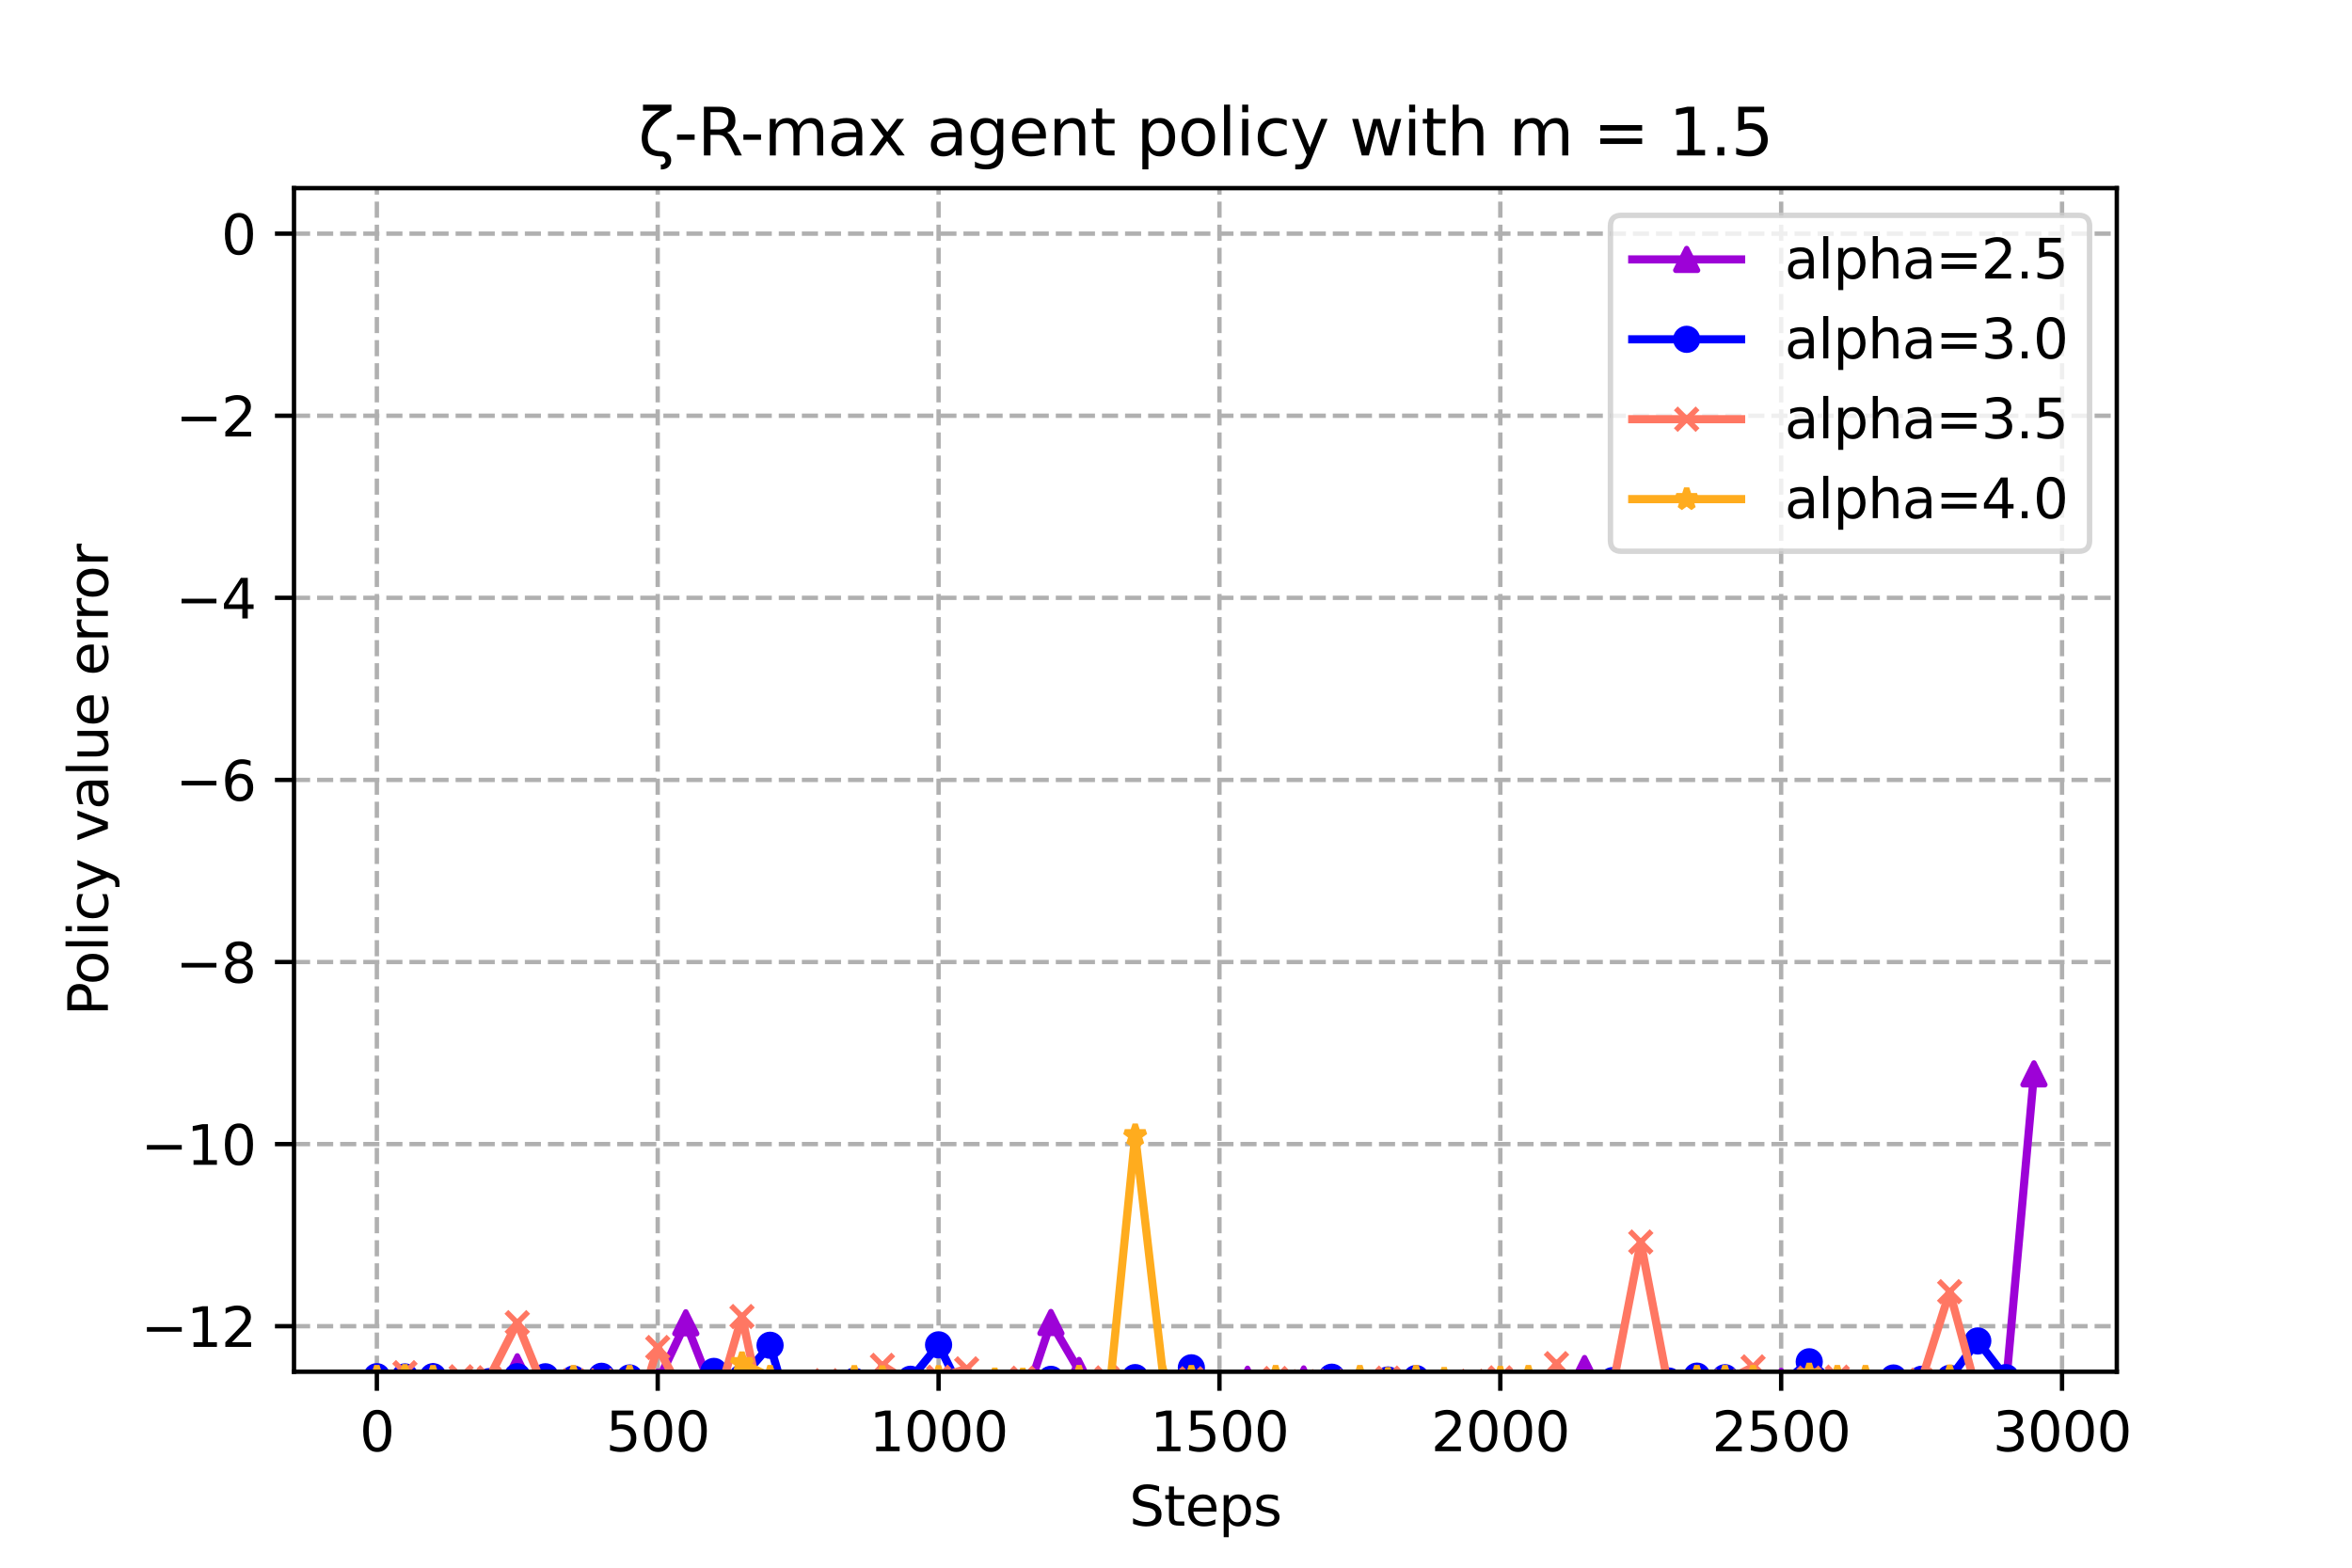 <?xml version="1.0" encoding="utf-8" standalone="no"?>
<!DOCTYPE svg PUBLIC "-//W3C//DTD SVG 1.1//EN"
  "http://www.w3.org/Graphics/SVG/1.1/DTD/svg11.dtd">
<svg xmlns:xlink="http://www.w3.org/1999/xlink" width="432pt" height="288pt" viewBox="0 0 432 288" xmlns="http://www.w3.org/2000/svg" version="1.1">
 <defs>
  <style type="text/css">*{stroke-linejoin: round; stroke-linecap: butt}</style>
 </defs>
 <g id="figure_1">
  <g id="patch_1">
   <path d="M 0 288 
L 432 288 
L 432 0 
L 0 0 
z
" style="fill: #ffffff"/>
  </g>
  <g id="axes_1">
   <g id="patch_2">
    <path d="M 54 252 
L 388.8 252 
L 388.8 34.56 
L 54 34.56 
z
" style="fill: #ffffff"/>
   </g>
   <g id="PolyCollection_1">
    <defs>
     <path id="md4fc2fc265" d="M 69.218 -33.443 
L 69.218 -33.443 
L 74.377 -29.563 
L 79.536 -35.091 
L 84.694 -32.405 
L 89.853 -29.177 
L 95.012 -36.909 
L 100.17 -22.202 
L 105.329 -33.545 
L 110.488 -33.994 
L 115.647 -33.993 
L 120.805 -34.106 
L 125.964 -44.99 
L 131.123 -31.855 
L 136.281 -26.229 
L 141.44 -31.386 
L 146.599 -31.084 
L 151.757 -28.541 
L 156.916 -34.188 
L 162.075 -20.861 
L 167.234 -25.956 
L 172.392 -33.106 
L 177.551 -32.485 
L 182.71 -31.449 
L 187.868 -29.716 
L 193.027 -45.047 
L 198.186 -36.236 
L 203.345 -33.759 
L 208.503 -33.937 
L 213.662 -34.64 
L 218.821 -20.152 
L 223.979 -30.296 
L 229.138 -34.623 
L 234.297 -23.074 
L 239.455 -34.676 
L 244.614 -31.467 
L 249.773 -28.479 
L 254.932 -28.418 
L 260.09 -31.331 
L 265.249 -31.024 
L 270.408 -29.159 
L 275.566 -29.385 
L 280.725 -33.813 
L 285.884 -31.676 
L 291.043 -36.585 
L 296.201 -32.6 
L 301.36 -17.936 
L 306.519 -32.619 
L 311.677 -31.255 
L 316.836 -32.285 
L 321.995 -32.217 
L 327.153 -34.239 
L 332.312 -32.892 
L 337.471 -34.234 
L 342.63 -33.908 
L 347.788 -31.887 
L 352.947 -31.485 
L 358.106 -32.407 
L 363.264 -32.505 
L 368.423 -33.268 
L 373.582 -90.724 
L 373.582 -90.724 
L 373.582 -90.724 
L 368.423 -33.268 
L 363.264 -32.505 
L 358.106 -32.407 
L 352.947 -31.485 
L 347.788 -31.887 
L 342.63 -33.908 
L 337.471 -34.234 
L 332.312 -32.892 
L 327.153 -34.239 
L 321.995 -32.217 
L 316.836 -32.285 
L 311.677 -31.255 
L 306.519 -32.619 
L 301.36 -17.936 
L 296.201 -32.6 
L 291.043 -36.585 
L 285.884 -31.676 
L 280.725 -33.813 
L 275.566 -29.385 
L 270.408 -29.159 
L 265.249 -31.024 
L 260.09 -31.331 
L 254.932 -28.418 
L 249.773 -28.479 
L 244.614 -31.467 
L 239.455 -34.676 
L 234.297 -23.074 
L 229.138 -34.623 
L 223.979 -30.296 
L 218.821 -20.152 
L 213.662 -34.64 
L 208.503 -33.937 
L 203.345 -33.759 
L 198.186 -36.236 
L 193.027 -45.047 
L 187.868 -29.716 
L 182.71 -31.449 
L 177.551 -32.485 
L 172.392 -33.106 
L 167.234 -25.956 
L 162.075 -20.861 
L 156.916 -34.188 
L 151.757 -28.541 
L 146.599 -31.084 
L 141.44 -31.386 
L 136.281 -26.229 
L 131.123 -31.855 
L 125.964 -44.99 
L 120.805 -34.106 
L 115.647 -33.993 
L 110.488 -33.994 
L 105.329 -33.545 
L 100.17 -22.202 
L 95.012 -36.909 
L 89.853 -29.177 
L 84.694 -32.405 
L 79.536 -35.091 
L 74.377 -29.563 
L 69.218 -33.443 
z
" style="stroke: #9d02d7; stroke-opacity: 0.2"/>
    </defs>
    <g clip-path="url(#peadc4b0243)">
     <use xlink:href="#md4fc2fc265" x="0" y="288" style="fill: #9d02d7; fill-opacity: 0.2; stroke: #9d02d7; stroke-opacity: 0.2"/>
    </g>
   </g>
   <g id="PolyCollection_2">
    <defs>
     <path id="m912dd38295" d="M 69.218 -35.086 
L 69.218 -35.086 
L 74.377 -35.046 
L 79.536 -35.091 
L 84.694 -31.665 
L 89.853 -34.176 
L 95.012 -35.091 
L 100.17 -35.072 
L 105.329 -34.658 
L 110.488 -35.162 
L 115.647 -34.859 
L 120.805 -22.46 
L 125.964 -33.509 
L 131.123 -36.058 
L 136.281 -34.896 
L 141.44 -40.86 
L 146.599 -23.434 
L 151.757 -30.073 
L 156.916 -34.253 
L 162.075 -33.961 
L 167.234 -34.615 
L 172.392 -40.939 
L 177.551 -30.543 
L 182.71 -33.565 
L 187.868 -33.674 
L 193.027 -34.601 
L 198.186 -32.571 
L 203.345 -33.069 
L 208.503 -34.918 
L 213.662 -32.356 
L 218.821 -36.717 
L 223.979 -31.159 
L 229.138 -31.765 
L 234.297 -33.888 
L 239.455 -33.316 
L 244.614 -34.993 
L 249.773 -27.841 
L 254.932 -34.483 
L 260.09 -34.747 
L 265.249 -31.046 
L 270.408 -25.568 
L 275.566 -33.746 
L 280.725 -33.46 
L 285.884 -32.167 
L 291.043 -33.32 
L 296.201 -34.366 
L 301.36 -33.875 
L 306.519 -34.291 
L 311.677 -35.188 
L 316.836 -34.896 
L 321.995 -29.434 
L 327.153 -33.702 
L 332.312 -37.826 
L 337.471 -33.427 
L 342.63 -29.958 
L 347.788 -34.848 
L 352.947 -34.615 
L 358.106 -34.787 
L 363.264 -41.655 
L 368.423 -34.919 
L 373.582 -32.179 
L 373.582 -32.179 
L 373.582 -32.179 
L 368.423 -34.919 
L 363.264 -41.655 
L 358.106 -34.787 
L 352.947 -34.615 
L 347.788 -34.848 
L 342.63 -29.958 
L 337.471 -33.427 
L 332.312 -37.826 
L 327.153 -33.702 
L 321.995 -29.434 
L 316.836 -34.896 
L 311.677 -35.188 
L 306.519 -34.291 
L 301.36 -33.875 
L 296.201 -34.366 
L 291.043 -33.32 
L 285.884 -32.167 
L 280.725 -33.46 
L 275.566 -33.746 
L 270.408 -25.568 
L 265.249 -31.046 
L 260.09 -34.747 
L 254.932 -34.483 
L 249.773 -27.841 
L 244.614 -34.993 
L 239.455 -33.316 
L 234.297 -33.888 
L 229.138 -31.765 
L 223.979 -31.159 
L 218.821 -36.717 
L 213.662 -32.356 
L 208.503 -34.918 
L 203.345 -33.069 
L 198.186 -32.571 
L 193.027 -34.601 
L 187.868 -33.674 
L 182.71 -33.565 
L 177.551 -30.543 
L 172.392 -40.939 
L 167.234 -34.615 
L 162.075 -33.961 
L 156.916 -34.253 
L 151.757 -30.073 
L 146.599 -23.434 
L 141.44 -40.86 
L 136.281 -34.896 
L 131.123 -36.058 
L 125.964 -33.509 
L 120.805 -22.46 
L 115.647 -34.859 
L 110.488 -35.162 
L 105.329 -34.658 
L 100.17 -35.072 
L 95.012 -35.091 
L 89.853 -34.176 
L 84.694 -31.665 
L 79.536 -35.091 
L 74.377 -35.046 
L 69.218 -35.086 
z
" style="stroke: #0000ff; stroke-opacity: 0.2"/>
    </defs>
    <g clip-path="url(#peadc4b0243)">
     <use xlink:href="#m912dd38295" x="0" y="288" style="fill: #0000ff; fill-opacity: 0.2; stroke: #0000ff; stroke-opacity: 0.2"/>
    </g>
   </g>
   <g id="PolyCollection_3">
    <defs>
     <path id="m716bfed4ed" d="M 69.218 -24.26 
L 69.218 -24.26 
L 74.377 -35.822 
L 79.536 -32.613 
L 84.694 -35.071 
L 89.853 -34.888 
L 95.012 -45.004 
L 100.17 -32.283 
L 105.329 -34.362 
L 110.488 -34.361 
L 115.647 -23.566 
L 120.805 -40.448 
L 125.964 -30.899 
L 131.123 -28.545 
L 136.281 -46.137 
L 141.44 -22.143 
L 146.599 -28.154 
L 151.757 -34.369 
L 156.916 -23.951 
L 162.075 -37.168 
L 167.234 -33.901 
L 172.392 -34.982 
L 177.551 -36.526 
L 182.71 -28.921 
L 187.868 -34.802 
L 193.027 -25.673 
L 198.186 -33.012 
L 203.345 -34.867 
L 208.503 -32.568 
L 213.662 -33.002 
L 218.821 -34.696 
L 223.979 -30.975 
L 229.138 -32.537 
L 234.297 -34.753 
L 239.455 -34.178 
L 244.614 -34.259 
L 249.773 -32.018 
L 254.932 -34.817 
L 260.09 -33.16 
L 265.249 -31.918 
L 270.408 -34.254 
L 275.566 -34.877 
L 280.725 -21.766 
L 285.884 -37.484 
L 291.043 -24.617 
L 296.201 -33.134 
L 301.36 -59.827 
L 306.519 -32.848 
L 311.677 -33.404 
L 316.836 -34.238 
L 321.995 -36.883 
L 327.153 -32.095 
L 332.312 -34.82 
L 337.471 -35.001 
L 342.63 -33.016 
L 347.788 -33.584 
L 352.947 -34.441 
L 358.106 -50.703 
L 363.264 -31.716 
L 368.423 -33.857 
L 373.582 -33.661 
L 373.582 -33.661 
L 373.582 -33.661 
L 368.423 -33.857 
L 363.264 -31.716 
L 358.106 -50.703 
L 352.947 -34.441 
L 347.788 -33.584 
L 342.63 -33.016 
L 337.471 -35.001 
L 332.312 -34.82 
L 327.153 -32.095 
L 321.995 -36.883 
L 316.836 -34.238 
L 311.677 -33.404 
L 306.519 -32.848 
L 301.36 -59.827 
L 296.201 -33.134 
L 291.043 -24.617 
L 285.884 -37.484 
L 280.725 -21.766 
L 275.566 -34.877 
L 270.408 -34.254 
L 265.249 -31.918 
L 260.09 -33.16 
L 254.932 -34.817 
L 249.773 -32.018 
L 244.614 -34.259 
L 239.455 -34.178 
L 234.297 -34.753 
L 229.138 -32.537 
L 223.979 -30.975 
L 218.821 -34.696 
L 213.662 -33.002 
L 208.503 -32.568 
L 203.345 -34.867 
L 198.186 -33.012 
L 193.027 -25.673 
L 187.868 -34.802 
L 182.71 -28.921 
L 177.551 -36.526 
L 172.392 -34.982 
L 167.234 -33.901 
L 162.075 -37.168 
L 156.916 -23.951 
L 151.757 -34.369 
L 146.599 -28.154 
L 141.44 -22.143 
L 136.281 -46.137 
L 131.123 -28.545 
L 125.964 -30.899 
L 120.805 -40.448 
L 115.647 -23.566 
L 110.488 -34.361 
L 105.329 -34.362 
L 100.17 -32.283 
L 95.012 -45.004 
L 89.853 -34.888 
L 84.694 -35.071 
L 79.536 -32.613 
L 74.377 -35.822 
L 69.218 -24.26 
z
" style="stroke: #ff7763; stroke-opacity: 0.2"/>
    </defs>
    <g clip-path="url(#peadc4b0243)">
     <use xlink:href="#m716bfed4ed" x="0" y="288" style="fill: #ff7763; fill-opacity: 0.2; stroke: #ff7763; stroke-opacity: 0.2"/>
    </g>
   </g>
   <g id="PolyCollection_4">
    <defs>
     <path id="me1e7783352" d="M 69.218 -35.091 
L 69.218 -35.091 
L 74.377 -35.252 
L 79.536 -35.077 
L 84.694 -29.961 
L 89.853 -33.511 
L 95.012 -31.921 
L 100.17 -34.238 
L 105.329 -35.073 
L 110.488 -33.999 
L 115.647 -35.091 
L 120.805 -34.153 
L 125.964 -33.774 
L 131.123 -28.381 
L 136.281 -37.575 
L 141.44 -35.091 
L 146.599 -33.62 
L 151.757 -33.129 
L 156.916 -35.067 
L 162.075 -35.015 
L 167.234 -31.582 
L 172.392 -35.054 
L 177.551 -32.8 
L 182.71 -34.603 
L 187.868 -34.581 
L 193.027 -34.268 
L 198.186 -35.091 
L 203.345 -28.11 
L 208.503 -79.457 
L 213.662 -35.071 
L 218.821 -35.078 
L 223.979 -33.847 
L 229.138 -33.701 
L 234.297 -35.091 
L 239.455 -33.358 
L 244.614 -32.641 
L 249.773 -35.091 
L 254.932 -34.708 
L 260.09 -35.091 
L 265.249 -34.722 
L 270.408 -34.22 
L 275.566 -34.927 
L 280.725 -35.091 
L 285.884 -20.844 
L 291.043 -32.242 
L 296.201 -25.878 
L 301.36 -32.851 
L 306.519 -29.621 
L 311.677 -35.091 
L 316.836 -35.091 
L 321.995 -35.091 
L 327.153 -31.313 
L 332.312 -35.506 
L 337.471 -35.091 
L 342.63 -35.091 
L 347.788 -30.783 
L 352.947 -28.764 
L 358.106 -35.172 
L 363.264 -34.173 
L 368.423 -30.332 
L 373.582 -28.333 
L 373.582 -28.333 
L 373.582 -28.333 
L 368.423 -30.332 
L 363.264 -34.173 
L 358.106 -35.172 
L 352.947 -28.764 
L 347.788 -30.783 
L 342.63 -35.091 
L 337.471 -35.091 
L 332.312 -35.506 
L 327.153 -31.313 
L 321.995 -35.091 
L 316.836 -35.091 
L 311.677 -35.091 
L 306.519 -29.621 
L 301.36 -32.851 
L 296.201 -25.878 
L 291.043 -32.242 
L 285.884 -20.844 
L 280.725 -35.091 
L 275.566 -34.927 
L 270.408 -34.22 
L 265.249 -34.722 
L 260.09 -35.091 
L 254.932 -34.708 
L 249.773 -35.091 
L 244.614 -32.641 
L 239.455 -33.358 
L 234.297 -35.091 
L 229.138 -33.701 
L 223.979 -33.847 
L 218.821 -35.078 
L 213.662 -35.071 
L 208.503 -79.457 
L 203.345 -28.11 
L 198.186 -35.091 
L 193.027 -34.268 
L 187.868 -34.581 
L 182.71 -34.603 
L 177.551 -32.8 
L 172.392 -35.054 
L 167.234 -31.582 
L 162.075 -35.015 
L 156.916 -35.067 
L 151.757 -33.129 
L 146.599 -33.62 
L 141.44 -35.091 
L 136.281 -37.575 
L 131.123 -28.381 
L 125.964 -33.774 
L 120.805 -34.153 
L 115.647 -35.091 
L 110.488 -33.999 
L 105.329 -35.073 
L 100.17 -34.238 
L 95.012 -31.921 
L 89.853 -33.511 
L 84.694 -29.961 
L 79.536 -35.077 
L 74.377 -35.252 
L 69.218 -35.091 
z
" style="stroke: #ffac1e; stroke-opacity: 0.2"/>
    </defs>
    <g clip-path="url(#peadc4b0243)">
     <use xlink:href="#me1e7783352" x="0" y="288" style="fill: #ffac1e; fill-opacity: 0.2; stroke: #ffac1e; stroke-opacity: 0.2"/>
    </g>
   </g>
   <g id="matplotlib.axis_1">
    <g id="xtick_1">
     <g id="line2d_1">
      <path d="M 69.218 252 
L 69.218 34.56 
" clip-path="url(#peadc4b0243)" style="fill: none; stroke-dasharray: 2.96,1.28; stroke-dashoffset: 0; stroke: #b0b0b0; stroke-width: 0.8"/>
     </g>
     <g id="line2d_2">
      <defs>
       <path id="mc51caa7b83" d="M 0 0 
L 0 3.5 
" style="stroke: #000000; stroke-width: 0.8"/>
      </defs>
      <g>
       <use xlink:href="#mc51caa7b83" x="69.218" y="252" style="stroke: #000000; stroke-width: 0.8"/>
      </g>
     </g>
     <g id="text_1">
      <!-- 0 -->
      <g transform="translate(66.037 266.598)scale(0.1 -0.1)">
       <defs>
        <path id="DejaVuSans-30" d="M 2034 4250 
Q 1547 4250 1301 3770 
Q 1056 3291 1056 2328 
Q 1056 1369 1301 889 
Q 1547 409 2034 409 
Q 2525 409 2770 889 
Q 3016 1369 3016 2328 
Q 3016 3291 2770 3770 
Q 2525 4250 2034 4250 
z
M 2034 4750 
Q 2819 4750 3233 4129 
Q 3647 3509 3647 2328 
Q 3647 1150 3233 529 
Q 2819 -91 2034 -91 
Q 1250 -91 836 529 
Q 422 1150 422 2328 
Q 422 3509 836 4129 
Q 1250 4750 2034 4750 
z
" transform="scale(0.016)"/>
       </defs>
       <use xlink:href="#DejaVuSans-30"/>
      </g>
     </g>
    </g>
    <g id="xtick_2">
     <g id="line2d_3">
      <path d="M 120.805 252 
L 120.805 34.56 
" clip-path="url(#peadc4b0243)" style="fill: none; stroke-dasharray: 2.96,1.28; stroke-dashoffset: 0; stroke: #b0b0b0; stroke-width: 0.8"/>
     </g>
     <g id="line2d_4">
      <g>
       <use xlink:href="#mc51caa7b83" x="120.805" y="252" style="stroke: #000000; stroke-width: 0.8"/>
      </g>
     </g>
     <g id="text_2">
      <!-- 500 -->
      <g transform="translate(111.261 266.598)scale(0.1 -0.1)">
       <defs>
        <path id="DejaVuSans-35" d="M 691 4666 
L 3169 4666 
L 3169 4134 
L 1269 4134 
L 1269 2991 
Q 1406 3038 1543 3061 
Q 1681 3084 1819 3084 
Q 2600 3084 3056 2656 
Q 3513 2228 3513 1497 
Q 3513 744 3044 326 
Q 2575 -91 1722 -91 
Q 1428 -91 1123 -41 
Q 819 9 494 109 
L 494 744 
Q 775 591 1075 516 
Q 1375 441 1709 441 
Q 2250 441 2565 725 
Q 2881 1009 2881 1497 
Q 2881 1984 2565 2268 
Q 2250 2553 1709 2553 
Q 1456 2553 1204 2497 
Q 953 2441 691 2322 
L 691 4666 
z
" transform="scale(0.016)"/>
       </defs>
       <use xlink:href="#DejaVuSans-35"/>
       <use xlink:href="#DejaVuSans-30" x="63.623"/>
       <use xlink:href="#DejaVuSans-30" x="127.246"/>
      </g>
     </g>
    </g>
    <g id="xtick_3">
     <g id="line2d_5">
      <path d="M 172.392 252 
L 172.392 34.56 
" clip-path="url(#peadc4b0243)" style="fill: none; stroke-dasharray: 2.96,1.28; stroke-dashoffset: 0; stroke: #b0b0b0; stroke-width: 0.8"/>
     </g>
     <g id="line2d_6">
      <g>
       <use xlink:href="#mc51caa7b83" x="172.392" y="252" style="stroke: #000000; stroke-width: 0.8"/>
      </g>
     </g>
     <g id="text_3">
      <!-- 1000 -->
      <g transform="translate(159.667 266.598)scale(0.1 -0.1)">
       <defs>
        <path id="DejaVuSans-31" d="M 794 531 
L 1825 531 
L 1825 4091 
L 703 3866 
L 703 4441 
L 1819 4666 
L 2450 4666 
L 2450 531 
L 3481 531 
L 3481 0 
L 794 0 
L 794 531 
z
" transform="scale(0.016)"/>
       </defs>
       <use xlink:href="#DejaVuSans-31"/>
       <use xlink:href="#DejaVuSans-30" x="63.623"/>
       <use xlink:href="#DejaVuSans-30" x="127.246"/>
       <use xlink:href="#DejaVuSans-30" x="190.869"/>
      </g>
     </g>
    </g>
    <g id="xtick_4">
     <g id="line2d_7">
      <path d="M 223.979 252 
L 223.979 34.56 
" clip-path="url(#peadc4b0243)" style="fill: none; stroke-dasharray: 2.96,1.28; stroke-dashoffset: 0; stroke: #b0b0b0; stroke-width: 0.8"/>
     </g>
     <g id="line2d_8">
      <g>
       <use xlink:href="#mc51caa7b83" x="223.979" y="252" style="stroke: #000000; stroke-width: 0.8"/>
      </g>
     </g>
     <g id="text_4">
      <!-- 1500 -->
      <g transform="translate(211.254 266.598)scale(0.1 -0.1)">
       <use xlink:href="#DejaVuSans-31"/>
       <use xlink:href="#DejaVuSans-35" x="63.623"/>
       <use xlink:href="#DejaVuSans-30" x="127.246"/>
       <use xlink:href="#DejaVuSans-30" x="190.869"/>
      </g>
     </g>
    </g>
    <g id="xtick_5">
     <g id="line2d_9">
      <path d="M 275.566 252 
L 275.566 34.56 
" clip-path="url(#peadc4b0243)" style="fill: none; stroke-dasharray: 2.96,1.28; stroke-dashoffset: 0; stroke: #b0b0b0; stroke-width: 0.8"/>
     </g>
     <g id="line2d_10">
      <g>
       <use xlink:href="#mc51caa7b83" x="275.566" y="252" style="stroke: #000000; stroke-width: 0.8"/>
      </g>
     </g>
     <g id="text_5">
      <!-- 2000 -->
      <g transform="translate(262.841 266.598)scale(0.1 -0.1)">
       <defs>
        <path id="DejaVuSans-32" d="M 1228 531 
L 3431 531 
L 3431 0 
L 469 0 
L 469 531 
Q 828 903 1448 1529 
Q 2069 2156 2228 2338 
Q 2531 2678 2651 2914 
Q 2772 3150 2772 3378 
Q 2772 3750 2511 3984 
Q 2250 4219 1831 4219 
Q 1534 4219 1204 4116 
Q 875 4013 500 3803 
L 500 4441 
Q 881 4594 1212 4672 
Q 1544 4750 1819 4750 
Q 2544 4750 2975 4387 
Q 3406 4025 3406 3419 
Q 3406 3131 3298 2873 
Q 3191 2616 2906 2266 
Q 2828 2175 2409 1742 
Q 1991 1309 1228 531 
z
" transform="scale(0.016)"/>
       </defs>
       <use xlink:href="#DejaVuSans-32"/>
       <use xlink:href="#DejaVuSans-30" x="63.623"/>
       <use xlink:href="#DejaVuSans-30" x="127.246"/>
       <use xlink:href="#DejaVuSans-30" x="190.869"/>
      </g>
     </g>
    </g>
    <g id="xtick_6">
     <g id="line2d_11">
      <path d="M 327.153 252 
L 327.153 34.56 
" clip-path="url(#peadc4b0243)" style="fill: none; stroke-dasharray: 2.96,1.28; stroke-dashoffset: 0; stroke: #b0b0b0; stroke-width: 0.8"/>
     </g>
     <g id="line2d_12">
      <g>
       <use xlink:href="#mc51caa7b83" x="327.153" y="252" style="stroke: #000000; stroke-width: 0.8"/>
      </g>
     </g>
     <g id="text_6">
      <!-- 2500 -->
      <g transform="translate(314.428 266.598)scale(0.1 -0.1)">
       <use xlink:href="#DejaVuSans-32"/>
       <use xlink:href="#DejaVuSans-35" x="63.623"/>
       <use xlink:href="#DejaVuSans-30" x="127.246"/>
       <use xlink:href="#DejaVuSans-30" x="190.869"/>
      </g>
     </g>
    </g>
    <g id="xtick_7">
     <g id="line2d_13">
      <path d="M 378.741 252 
L 378.741 34.56 
" clip-path="url(#peadc4b0243)" style="fill: none; stroke-dasharray: 2.96,1.28; stroke-dashoffset: 0; stroke: #b0b0b0; stroke-width: 0.8"/>
     </g>
     <g id="line2d_14">
      <g>
       <use xlink:href="#mc51caa7b83" x="378.741" y="252" style="stroke: #000000; stroke-width: 0.8"/>
      </g>
     </g>
     <g id="text_7">
      <!-- 3000 -->
      <g transform="translate(366.016 266.598)scale(0.1 -0.1)">
       <defs>
        <path id="DejaVuSans-33" d="M 2597 2516 
Q 3050 2419 3304 2112 
Q 3559 1806 3559 1356 
Q 3559 666 3084 287 
Q 2609 -91 1734 -91 
Q 1441 -91 1130 -33 
Q 819 25 488 141 
L 488 750 
Q 750 597 1062 519 
Q 1375 441 1716 441 
Q 2309 441 2620 675 
Q 2931 909 2931 1356 
Q 2931 1769 2642 2001 
Q 2353 2234 1838 2234 
L 1294 2234 
L 1294 2753 
L 1863 2753 
Q 2328 2753 2575 2939 
Q 2822 3125 2822 3475 
Q 2822 3834 2567 4026 
Q 2313 4219 1838 4219 
Q 1578 4219 1281 4162 
Q 984 4106 628 3988 
L 628 4550 
Q 988 4650 1302 4700 
Q 1616 4750 1894 4750 
Q 2613 4750 3031 4423 
Q 3450 4097 3450 3541 
Q 3450 3153 3228 2886 
Q 3006 2619 2597 2516 
z
" transform="scale(0.016)"/>
       </defs>
       <use xlink:href="#DejaVuSans-33"/>
       <use xlink:href="#DejaVuSans-30" x="63.623"/>
       <use xlink:href="#DejaVuSans-30" x="127.246"/>
       <use xlink:href="#DejaVuSans-30" x="190.869"/>
      </g>
     </g>
    </g>
    <g id="text_8">
     <!-- Steps -->
     <g transform="translate(207.41 280.277)scale(0.1 -0.1)">
      <defs>
       <path id="DejaVuSans-53" d="M 3425 4513 
L 3425 3897 
Q 3066 4069 2747 4153 
Q 2428 4238 2131 4238 
Q 1616 4238 1336 4038 
Q 1056 3838 1056 3469 
Q 1056 3159 1242 3001 
Q 1428 2844 1947 2747 
L 2328 2669 
Q 3034 2534 3370 2195 
Q 3706 1856 3706 1288 
Q 3706 609 3251 259 
Q 2797 -91 1919 -91 
Q 1588 -91 1214 -16 
Q 841 59 441 206 
L 441 856 
Q 825 641 1194 531 
Q 1563 422 1919 422 
Q 2459 422 2753 634 
Q 3047 847 3047 1241 
Q 3047 1584 2836 1778 
Q 2625 1972 2144 2069 
L 1759 2144 
Q 1053 2284 737 2584 
Q 422 2884 422 3419 
Q 422 4038 858 4394 
Q 1294 4750 2059 4750 
Q 2388 4750 2728 4690 
Q 3069 4631 3425 4513 
z
" transform="scale(0.016)"/>
       <path id="DejaVuSans-74" d="M 1172 4494 
L 1172 3500 
L 2356 3500 
L 2356 3053 
L 1172 3053 
L 1172 1153 
Q 1172 725 1289 603 
Q 1406 481 1766 481 
L 2356 481 
L 2356 0 
L 1766 0 
Q 1100 0 847 248 
Q 594 497 594 1153 
L 594 3053 
L 172 3053 
L 172 3500 
L 594 3500 
L 594 4494 
L 1172 4494 
z
" transform="scale(0.016)"/>
       <path id="DejaVuSans-65" d="M 3597 1894 
L 3597 1613 
L 953 1613 
Q 991 1019 1311 708 
Q 1631 397 2203 397 
Q 2534 397 2845 478 
Q 3156 559 3463 722 
L 3463 178 
Q 3153 47 2828 -22 
Q 2503 -91 2169 -91 
Q 1331 -91 842 396 
Q 353 884 353 1716 
Q 353 2575 817 3079 
Q 1281 3584 2069 3584 
Q 2775 3584 3186 3129 
Q 3597 2675 3597 1894 
z
M 3022 2063 
Q 3016 2534 2758 2815 
Q 2500 3097 2075 3097 
Q 1594 3097 1305 2825 
Q 1016 2553 972 2059 
L 3022 2063 
z
" transform="scale(0.016)"/>
       <path id="DejaVuSans-70" d="M 1159 525 
L 1159 -1331 
L 581 -1331 
L 581 3500 
L 1159 3500 
L 1159 2969 
Q 1341 3281 1617 3432 
Q 1894 3584 2278 3584 
Q 2916 3584 3314 3078 
Q 3713 2572 3713 1747 
Q 3713 922 3314 415 
Q 2916 -91 2278 -91 
Q 1894 -91 1617 61 
Q 1341 213 1159 525 
z
M 3116 1747 
Q 3116 2381 2855 2742 
Q 2594 3103 2138 3103 
Q 1681 3103 1420 2742 
Q 1159 2381 1159 1747 
Q 1159 1113 1420 752 
Q 1681 391 2138 391 
Q 2594 391 2855 752 
Q 3116 1113 3116 1747 
z
" transform="scale(0.016)"/>
       <path id="DejaVuSans-73" d="M 2834 3397 
L 2834 2853 
Q 2591 2978 2328 3040 
Q 2066 3103 1784 3103 
Q 1356 3103 1142 2972 
Q 928 2841 928 2578 
Q 928 2378 1081 2264 
Q 1234 2150 1697 2047 
L 1894 2003 
Q 2506 1872 2764 1633 
Q 3022 1394 3022 966 
Q 3022 478 2636 193 
Q 2250 -91 1575 -91 
Q 1294 -91 989 -36 
Q 684 19 347 128 
L 347 722 
Q 666 556 975 473 
Q 1284 391 1588 391 
Q 1994 391 2212 530 
Q 2431 669 2431 922 
Q 2431 1156 2273 1281 
Q 2116 1406 1581 1522 
L 1381 1569 
Q 847 1681 609 1914 
Q 372 2147 372 2553 
Q 372 3047 722 3315 
Q 1072 3584 1716 3584 
Q 2034 3584 2315 3537 
Q 2597 3491 2834 3397 
z
" transform="scale(0.016)"/>
      </defs>
      <use xlink:href="#DejaVuSans-53"/>
      <use xlink:href="#DejaVuSans-74" x="63.477"/>
      <use xlink:href="#DejaVuSans-65" x="102.686"/>
      <use xlink:href="#DejaVuSans-70" x="164.209"/>
      <use xlink:href="#DejaVuSans-73" x="227.686"/>
     </g>
    </g>
   </g>
   <g id="matplotlib.axis_2">
    <g id="ytick_1">
     <g id="line2d_15">
      <path d="M 54 243.637 
L 388.8 243.637 
" clip-path="url(#peadc4b0243)" style="fill: none; stroke-dasharray: 2.96,1.28; stroke-dashoffset: 0; stroke: #b0b0b0; stroke-width: 0.8"/>
     </g>
     <g id="line2d_16">
      <defs>
       <path id="m17e10e4254" d="M 0 0 
L -3.5 0 
" style="stroke: #000000; stroke-width: 0.8"/>
      </defs>
      <g>
       <use xlink:href="#m17e10e4254" x="54" y="243.637" style="stroke: #000000; stroke-width: 0.8"/>
      </g>
     </g>
     <g id="text_9">
      <!-- −12 -->
      <g transform="translate(25.895 247.436)scale(0.1 -0.1)">
       <defs>
        <path id="DejaVuSans-2212" d="M 678 2272 
L 4684 2272 
L 4684 1741 
L 678 1741 
L 678 2272 
z
" transform="scale(0.016)"/>
       </defs>
       <use xlink:href="#DejaVuSans-2212"/>
       <use xlink:href="#DejaVuSans-31" x="83.789"/>
       <use xlink:href="#DejaVuSans-32" x="147.412"/>
      </g>
     </g>
    </g>
    <g id="ytick_2">
     <g id="line2d_17">
      <path d="M 54 210.185 
L 388.8 210.185 
" clip-path="url(#peadc4b0243)" style="fill: none; stroke-dasharray: 2.96,1.28; stroke-dashoffset: 0; stroke: #b0b0b0; stroke-width: 0.8"/>
     </g>
     <g id="line2d_18">
      <g>
       <use xlink:href="#m17e10e4254" x="54" y="210.185" style="stroke: #000000; stroke-width: 0.8"/>
      </g>
     </g>
     <g id="text_10">
      <!-- −10 -->
      <g transform="translate(25.895 213.984)scale(0.1 -0.1)">
       <use xlink:href="#DejaVuSans-2212"/>
       <use xlink:href="#DejaVuSans-31" x="83.789"/>
       <use xlink:href="#DejaVuSans-30" x="147.412"/>
      </g>
     </g>
    </g>
    <g id="ytick_3">
     <g id="line2d_19">
      <path d="M 54 176.732 
L 388.8 176.732 
" clip-path="url(#peadc4b0243)" style="fill: none; stroke-dasharray: 2.96,1.28; stroke-dashoffset: 0; stroke: #b0b0b0; stroke-width: 0.8"/>
     </g>
     <g id="line2d_20">
      <g>
       <use xlink:href="#m17e10e4254" x="54" y="176.732" style="stroke: #000000; stroke-width: 0.8"/>
      </g>
     </g>
     <g id="text_11">
      <!-- −8 -->
      <g transform="translate(32.258 180.532)scale(0.1 -0.1)">
       <defs>
        <path id="DejaVuSans-38" d="M 2034 2216 
Q 1584 2216 1326 1975 
Q 1069 1734 1069 1313 
Q 1069 891 1326 650 
Q 1584 409 2034 409 
Q 2484 409 2743 651 
Q 3003 894 3003 1313 
Q 3003 1734 2745 1975 
Q 2488 2216 2034 2216 
z
M 1403 2484 
Q 997 2584 770 2862 
Q 544 3141 544 3541 
Q 544 4100 942 4425 
Q 1341 4750 2034 4750 
Q 2731 4750 3128 4425 
Q 3525 4100 3525 3541 
Q 3525 3141 3298 2862 
Q 3072 2584 2669 2484 
Q 3125 2378 3379 2068 
Q 3634 1759 3634 1313 
Q 3634 634 3220 271 
Q 2806 -91 2034 -91 
Q 1263 -91 848 271 
Q 434 634 434 1313 
Q 434 1759 690 2068 
Q 947 2378 1403 2484 
z
M 1172 3481 
Q 1172 3119 1398 2916 
Q 1625 2713 2034 2713 
Q 2441 2713 2670 2916 
Q 2900 3119 2900 3481 
Q 2900 3844 2670 4047 
Q 2441 4250 2034 4250 
Q 1625 4250 1398 4047 
Q 1172 3844 1172 3481 
z
" transform="scale(0.016)"/>
       </defs>
       <use xlink:href="#DejaVuSans-2212"/>
       <use xlink:href="#DejaVuSans-38" x="83.789"/>
      </g>
     </g>
    </g>
    <g id="ytick_4">
     <g id="line2d_21">
      <path d="M 54 143.28 
L 388.8 143.28 
" clip-path="url(#peadc4b0243)" style="fill: none; stroke-dasharray: 2.96,1.28; stroke-dashoffset: 0; stroke: #b0b0b0; stroke-width: 0.8"/>
     </g>
     <g id="line2d_22">
      <g>
       <use xlink:href="#m17e10e4254" x="54" y="143.28" style="stroke: #000000; stroke-width: 0.8"/>
      </g>
     </g>
     <g id="text_12">
      <!-- −6 -->
      <g transform="translate(32.258 147.079)scale(0.1 -0.1)">
       <defs>
        <path id="DejaVuSans-36" d="M 2113 2584 
Q 1688 2584 1439 2293 
Q 1191 2003 1191 1497 
Q 1191 994 1439 701 
Q 1688 409 2113 409 
Q 2538 409 2786 701 
Q 3034 994 3034 1497 
Q 3034 2003 2786 2293 
Q 2538 2584 2113 2584 
z
M 3366 4563 
L 3366 3988 
Q 3128 4100 2886 4159 
Q 2644 4219 2406 4219 
Q 1781 4219 1451 3797 
Q 1122 3375 1075 2522 
Q 1259 2794 1537 2939 
Q 1816 3084 2150 3084 
Q 2853 3084 3261 2657 
Q 3669 2231 3669 1497 
Q 3669 778 3244 343 
Q 2819 -91 2113 -91 
Q 1303 -91 875 529 
Q 447 1150 447 2328 
Q 447 3434 972 4092 
Q 1497 4750 2381 4750 
Q 2619 4750 2861 4703 
Q 3103 4656 3366 4563 
z
" transform="scale(0.016)"/>
       </defs>
       <use xlink:href="#DejaVuSans-2212"/>
       <use xlink:href="#DejaVuSans-36" x="83.789"/>
      </g>
     </g>
    </g>
    <g id="ytick_5">
     <g id="line2d_23">
      <path d="M 54 109.828 
L 388.8 109.828 
" clip-path="url(#peadc4b0243)" style="fill: none; stroke-dasharray: 2.96,1.28; stroke-dashoffset: 0; stroke: #b0b0b0; stroke-width: 0.8"/>
     </g>
     <g id="line2d_24">
      <g>
       <use xlink:href="#m17e10e4254" x="54" y="109.828" style="stroke: #000000; stroke-width: 0.8"/>
      </g>
     </g>
     <g id="text_13">
      <!-- −4 -->
      <g transform="translate(32.258 113.627)scale(0.1 -0.1)">
       <defs>
        <path id="DejaVuSans-34" d="M 2419 4116 
L 825 1625 
L 2419 1625 
L 2419 4116 
z
M 2253 4666 
L 3047 4666 
L 3047 1625 
L 3713 1625 
L 3713 1100 
L 3047 1100 
L 3047 0 
L 2419 0 
L 2419 1100 
L 313 1100 
L 313 1709 
L 2253 4666 
z
" transform="scale(0.016)"/>
       </defs>
       <use xlink:href="#DejaVuSans-2212"/>
       <use xlink:href="#DejaVuSans-34" x="83.789"/>
      </g>
     </g>
    </g>
    <g id="ytick_6">
     <g id="line2d_25">
      <path d="M 54 76.375 
L 388.8 76.375 
" clip-path="url(#peadc4b0243)" style="fill: none; stroke-dasharray: 2.96,1.28; stroke-dashoffset: 0; stroke: #b0b0b0; stroke-width: 0.8"/>
     </g>
     <g id="line2d_26">
      <g>
       <use xlink:href="#m17e10e4254" x="54" y="76.375" style="stroke: #000000; stroke-width: 0.8"/>
      </g>
     </g>
     <g id="text_14">
      <!-- −2 -->
      <g transform="translate(32.258 80.175)scale(0.1 -0.1)">
       <use xlink:href="#DejaVuSans-2212"/>
       <use xlink:href="#DejaVuSans-32" x="83.789"/>
      </g>
     </g>
    </g>
    <g id="ytick_7">
     <g id="line2d_27">
      <path d="M 54 42.923 
L 388.8 42.923 
" clip-path="url(#peadc4b0243)" style="fill: none; stroke-dasharray: 2.96,1.28; stroke-dashoffset: 0; stroke: #b0b0b0; stroke-width: 0.8"/>
     </g>
     <g id="line2d_28">
      <g>
       <use xlink:href="#m17e10e4254" x="54" y="42.923" style="stroke: #000000; stroke-width: 0.8"/>
      </g>
     </g>
     <g id="text_15">
      <!-- 0 -->
      <g transform="translate(40.638 46.722)scale(0.1 -0.1)">
       <use xlink:href="#DejaVuSans-30"/>
      </g>
     </g>
    </g>
    <g id="text_16">
     <!-- Policy value error -->
     <g transform="translate(19.816 186.598)rotate(-90)scale(0.1 -0.1)">
      <defs>
       <path id="DejaVuSans-50" d="M 1259 4147 
L 1259 2394 
L 2053 2394 
Q 2494 2394 2734 2622 
Q 2975 2850 2975 3272 
Q 2975 3691 2734 3919 
Q 2494 4147 2053 4147 
L 1259 4147 
z
M 628 4666 
L 2053 4666 
Q 2838 4666 3239 4311 
Q 3641 3956 3641 3272 
Q 3641 2581 3239 2228 
Q 2838 1875 2053 1875 
L 1259 1875 
L 1259 0 
L 628 0 
L 628 4666 
z
" transform="scale(0.016)"/>
       <path id="DejaVuSans-6f" d="M 1959 3097 
Q 1497 3097 1228 2736 
Q 959 2375 959 1747 
Q 959 1119 1226 758 
Q 1494 397 1959 397 
Q 2419 397 2687 759 
Q 2956 1122 2956 1747 
Q 2956 2369 2687 2733 
Q 2419 3097 1959 3097 
z
M 1959 3584 
Q 2709 3584 3137 3096 
Q 3566 2609 3566 1747 
Q 3566 888 3137 398 
Q 2709 -91 1959 -91 
Q 1206 -91 779 398 
Q 353 888 353 1747 
Q 353 2609 779 3096 
Q 1206 3584 1959 3584 
z
" transform="scale(0.016)"/>
       <path id="DejaVuSans-6c" d="M 603 4863 
L 1178 4863 
L 1178 0 
L 603 0 
L 603 4863 
z
" transform="scale(0.016)"/>
       <path id="DejaVuSans-69" d="M 603 3500 
L 1178 3500 
L 1178 0 
L 603 0 
L 603 3500 
z
M 603 4863 
L 1178 4863 
L 1178 4134 
L 603 4134 
L 603 4863 
z
" transform="scale(0.016)"/>
       <path id="DejaVuSans-63" d="M 3122 3366 
L 3122 2828 
Q 2878 2963 2633 3030 
Q 2388 3097 2138 3097 
Q 1578 3097 1268 2742 
Q 959 2388 959 1747 
Q 959 1106 1268 751 
Q 1578 397 2138 397 
Q 2388 397 2633 464 
Q 2878 531 3122 666 
L 3122 134 
Q 2881 22 2623 -34 
Q 2366 -91 2075 -91 
Q 1284 -91 818 406 
Q 353 903 353 1747 
Q 353 2603 823 3093 
Q 1294 3584 2113 3584 
Q 2378 3584 2631 3529 
Q 2884 3475 3122 3366 
z
" transform="scale(0.016)"/>
       <path id="DejaVuSans-79" d="M 2059 -325 
Q 1816 -950 1584 -1140 
Q 1353 -1331 966 -1331 
L 506 -1331 
L 506 -850 
L 844 -850 
Q 1081 -850 1212 -737 
Q 1344 -625 1503 -206 
L 1606 56 
L 191 3500 
L 800 3500 
L 1894 763 
L 2988 3500 
L 3597 3500 
L 2059 -325 
z
" transform="scale(0.016)"/>
       <path id="DejaVuSans-20" transform="scale(0.016)"/>
       <path id="DejaVuSans-76" d="M 191 3500 
L 800 3500 
L 1894 563 
L 2988 3500 
L 3597 3500 
L 2284 0 
L 1503 0 
L 191 3500 
z
" transform="scale(0.016)"/>
       <path id="DejaVuSans-61" d="M 2194 1759 
Q 1497 1759 1228 1600 
Q 959 1441 959 1056 
Q 959 750 1161 570 
Q 1363 391 1709 391 
Q 2188 391 2477 730 
Q 2766 1069 2766 1631 
L 2766 1759 
L 2194 1759 
z
M 3341 1997 
L 3341 0 
L 2766 0 
L 2766 531 
Q 2569 213 2275 61 
Q 1981 -91 1556 -91 
Q 1019 -91 701 211 
Q 384 513 384 1019 
Q 384 1609 779 1909 
Q 1175 2209 1959 2209 
L 2766 2209 
L 2766 2266 
Q 2766 2663 2505 2880 
Q 2244 3097 1772 3097 
Q 1472 3097 1187 3025 
Q 903 2953 641 2809 
L 641 3341 
Q 956 3463 1253 3523 
Q 1550 3584 1831 3584 
Q 2591 3584 2966 3190 
Q 3341 2797 3341 1997 
z
" transform="scale(0.016)"/>
       <path id="DejaVuSans-75" d="M 544 1381 
L 544 3500 
L 1119 3500 
L 1119 1403 
Q 1119 906 1312 657 
Q 1506 409 1894 409 
Q 2359 409 2629 706 
Q 2900 1003 2900 1516 
L 2900 3500 
L 3475 3500 
L 3475 0 
L 2900 0 
L 2900 538 
Q 2691 219 2414 64 
Q 2138 -91 1772 -91 
Q 1169 -91 856 284 
Q 544 659 544 1381 
z
M 1991 3584 
L 1991 3584 
z
" transform="scale(0.016)"/>
       <path id="DejaVuSans-72" d="M 2631 2963 
Q 2534 3019 2420 3045 
Q 2306 3072 2169 3072 
Q 1681 3072 1420 2755 
Q 1159 2438 1159 1844 
L 1159 0 
L 581 0 
L 581 3500 
L 1159 3500 
L 1159 2956 
Q 1341 3275 1631 3429 
Q 1922 3584 2338 3584 
Q 2397 3584 2469 3576 
Q 2541 3569 2628 3553 
L 2631 2963 
z
" transform="scale(0.016)"/>
      </defs>
      <use xlink:href="#DejaVuSans-50"/>
      <use xlink:href="#DejaVuSans-6f" x="56.678"/>
      <use xlink:href="#DejaVuSans-6c" x="117.859"/>
      <use xlink:href="#DejaVuSans-69" x="145.643"/>
      <use xlink:href="#DejaVuSans-63" x="173.426"/>
      <use xlink:href="#DejaVuSans-79" x="228.406"/>
      <use xlink:href="#DejaVuSans-20" x="287.586"/>
      <use xlink:href="#DejaVuSans-76" x="319.373"/>
      <use xlink:href="#DejaVuSans-61" x="378.553"/>
      <use xlink:href="#DejaVuSans-6c" x="439.832"/>
      <use xlink:href="#DejaVuSans-75" x="467.615"/>
      <use xlink:href="#DejaVuSans-65" x="530.994"/>
      <use xlink:href="#DejaVuSans-20" x="592.518"/>
      <use xlink:href="#DejaVuSans-65" x="624.305"/>
      <use xlink:href="#DejaVuSans-72" x="685.828"/>
      <use xlink:href="#DejaVuSans-72" x="725.191"/>
      <use xlink:href="#DejaVuSans-6f" x="764.055"/>
      <use xlink:href="#DejaVuSans-72" x="825.236"/>
     </g>
    </g>
   </g>
   <g id="line2d_29">
    <path d="M 69.218 254.557 
L 74.377 258.437 
L 79.536 252.909 
L 84.694 255.595 
L 89.853 258.823 
L 95.012 251.091 
L 100.17 265.798 
L 105.329 254.455 
L 110.488 254.006 
L 115.647 254.007 
L 120.805 253.894 
L 125.964 243.01 
L 131.123 256.145 
L 136.281 261.771 
L 141.44 256.614 
L 146.599 256.916 
L 151.757 259.459 
L 156.916 253.812 
L 162.075 267.139 
L 167.234 262.044 
L 172.392 254.894 
L 177.551 255.515 
L 182.71 256.551 
L 187.868 258.284 
L 193.027 242.953 
L 198.186 251.764 
L 203.345 254.241 
L 208.503 254.063 
L 213.662 253.36 
L 218.821 267.848 
L 223.979 257.704 
L 229.138 253.377 
L 234.297 264.926 
L 239.455 253.324 
L 244.614 256.533 
L 249.773 259.521 
L 254.932 259.582 
L 260.09 256.669 
L 265.249 256.976 
L 270.408 258.841 
L 275.566 258.615 
L 280.725 254.187 
L 285.884 256.324 
L 291.043 251.415 
L 296.201 255.4 
L 301.36 270.064 
L 306.519 255.381 
L 311.677 256.745 
L 316.836 255.715 
L 321.995 255.783 
L 327.153 253.761 
L 332.312 255.108 
L 337.471 253.766 
L 342.63 254.092 
L 347.788 256.113 
L 352.947 256.515 
L 358.106 255.593 
L 363.264 255.495 
L 368.423 254.732 
L 373.582 197.276 
" clip-path="url(#peadc4b0243)" style="fill: none; stroke: #9d02d7; stroke-width: 1.5; stroke-linecap: square"/>
    <defs>
     <path id="m3a2453cbfd" d="M 0 -2 
L -2 2 
L 2 2 
z
" style="stroke: #9d02d7; stroke-linejoin: miter"/>
    </defs>
    <g clip-path="url(#peadc4b0243)">
     <use xlink:href="#m3a2453cbfd" x="69.218" y="254.557" style="fill: #9d02d7; stroke: #9d02d7; stroke-linejoin: miter"/>
     <use xlink:href="#m3a2453cbfd" x="74.377" y="258.437" style="fill: #9d02d7; stroke: #9d02d7; stroke-linejoin: miter"/>
     <use xlink:href="#m3a2453cbfd" x="79.536" y="252.909" style="fill: #9d02d7; stroke: #9d02d7; stroke-linejoin: miter"/>
     <use xlink:href="#m3a2453cbfd" x="84.694" y="255.595" style="fill: #9d02d7; stroke: #9d02d7; stroke-linejoin: miter"/>
     <use xlink:href="#m3a2453cbfd" x="89.853" y="258.823" style="fill: #9d02d7; stroke: #9d02d7; stroke-linejoin: miter"/>
     <use xlink:href="#m3a2453cbfd" x="95.012" y="251.091" style="fill: #9d02d7; stroke: #9d02d7; stroke-linejoin: miter"/>
     <use xlink:href="#m3a2453cbfd" x="100.17" y="265.798" style="fill: #9d02d7; stroke: #9d02d7; stroke-linejoin: miter"/>
     <use xlink:href="#m3a2453cbfd" x="105.329" y="254.455" style="fill: #9d02d7; stroke: #9d02d7; stroke-linejoin: miter"/>
     <use xlink:href="#m3a2453cbfd" x="110.488" y="254.006" style="fill: #9d02d7; stroke: #9d02d7; stroke-linejoin: miter"/>
     <use xlink:href="#m3a2453cbfd" x="115.647" y="254.007" style="fill: #9d02d7; stroke: #9d02d7; stroke-linejoin: miter"/>
     <use xlink:href="#m3a2453cbfd" x="120.805" y="253.894" style="fill: #9d02d7; stroke: #9d02d7; stroke-linejoin: miter"/>
     <use xlink:href="#m3a2453cbfd" x="125.964" y="243.01" style="fill: #9d02d7; stroke: #9d02d7; stroke-linejoin: miter"/>
     <use xlink:href="#m3a2453cbfd" x="131.123" y="256.145" style="fill: #9d02d7; stroke: #9d02d7; stroke-linejoin: miter"/>
     <use xlink:href="#m3a2453cbfd" x="136.281" y="261.771" style="fill: #9d02d7; stroke: #9d02d7; stroke-linejoin: miter"/>
     <use xlink:href="#m3a2453cbfd" x="141.44" y="256.614" style="fill: #9d02d7; stroke: #9d02d7; stroke-linejoin: miter"/>
     <use xlink:href="#m3a2453cbfd" x="146.599" y="256.916" style="fill: #9d02d7; stroke: #9d02d7; stroke-linejoin: miter"/>
     <use xlink:href="#m3a2453cbfd" x="151.757" y="259.459" style="fill: #9d02d7; stroke: #9d02d7; stroke-linejoin: miter"/>
     <use xlink:href="#m3a2453cbfd" x="156.916" y="253.812" style="fill: #9d02d7; stroke: #9d02d7; stroke-linejoin: miter"/>
     <use xlink:href="#m3a2453cbfd" x="162.075" y="267.139" style="fill: #9d02d7; stroke: #9d02d7; stroke-linejoin: miter"/>
     <use xlink:href="#m3a2453cbfd" x="167.234" y="262.044" style="fill: #9d02d7; stroke: #9d02d7; stroke-linejoin: miter"/>
     <use xlink:href="#m3a2453cbfd" x="172.392" y="254.894" style="fill: #9d02d7; stroke: #9d02d7; stroke-linejoin: miter"/>
     <use xlink:href="#m3a2453cbfd" x="177.551" y="255.515" style="fill: #9d02d7; stroke: #9d02d7; stroke-linejoin: miter"/>
     <use xlink:href="#m3a2453cbfd" x="182.71" y="256.551" style="fill: #9d02d7; stroke: #9d02d7; stroke-linejoin: miter"/>
     <use xlink:href="#m3a2453cbfd" x="187.868" y="258.284" style="fill: #9d02d7; stroke: #9d02d7; stroke-linejoin: miter"/>
     <use xlink:href="#m3a2453cbfd" x="193.027" y="242.953" style="fill: #9d02d7; stroke: #9d02d7; stroke-linejoin: miter"/>
     <use xlink:href="#m3a2453cbfd" x="198.186" y="251.764" style="fill: #9d02d7; stroke: #9d02d7; stroke-linejoin: miter"/>
     <use xlink:href="#m3a2453cbfd" x="203.345" y="254.241" style="fill: #9d02d7; stroke: #9d02d7; stroke-linejoin: miter"/>
     <use xlink:href="#m3a2453cbfd" x="208.503" y="254.063" style="fill: #9d02d7; stroke: #9d02d7; stroke-linejoin: miter"/>
     <use xlink:href="#m3a2453cbfd" x="213.662" y="253.36" style="fill: #9d02d7; stroke: #9d02d7; stroke-linejoin: miter"/>
     <use xlink:href="#m3a2453cbfd" x="218.821" y="267.848" style="fill: #9d02d7; stroke: #9d02d7; stroke-linejoin: miter"/>
     <use xlink:href="#m3a2453cbfd" x="223.979" y="257.704" style="fill: #9d02d7; stroke: #9d02d7; stroke-linejoin: miter"/>
     <use xlink:href="#m3a2453cbfd" x="229.138" y="253.377" style="fill: #9d02d7; stroke: #9d02d7; stroke-linejoin: miter"/>
     <use xlink:href="#m3a2453cbfd" x="234.297" y="264.926" style="fill: #9d02d7; stroke: #9d02d7; stroke-linejoin: miter"/>
     <use xlink:href="#m3a2453cbfd" x="239.455" y="253.324" style="fill: #9d02d7; stroke: #9d02d7; stroke-linejoin: miter"/>
     <use xlink:href="#m3a2453cbfd" x="244.614" y="256.533" style="fill: #9d02d7; stroke: #9d02d7; stroke-linejoin: miter"/>
     <use xlink:href="#m3a2453cbfd" x="249.773" y="259.521" style="fill: #9d02d7; stroke: #9d02d7; stroke-linejoin: miter"/>
     <use xlink:href="#m3a2453cbfd" x="254.932" y="259.582" style="fill: #9d02d7; stroke: #9d02d7; stroke-linejoin: miter"/>
     <use xlink:href="#m3a2453cbfd" x="260.09" y="256.669" style="fill: #9d02d7; stroke: #9d02d7; stroke-linejoin: miter"/>
     <use xlink:href="#m3a2453cbfd" x="265.249" y="256.976" style="fill: #9d02d7; stroke: #9d02d7; stroke-linejoin: miter"/>
     <use xlink:href="#m3a2453cbfd" x="270.408" y="258.841" style="fill: #9d02d7; stroke: #9d02d7; stroke-linejoin: miter"/>
     <use xlink:href="#m3a2453cbfd" x="275.566" y="258.615" style="fill: #9d02d7; stroke: #9d02d7; stroke-linejoin: miter"/>
     <use xlink:href="#m3a2453cbfd" x="280.725" y="254.187" style="fill: #9d02d7; stroke: #9d02d7; stroke-linejoin: miter"/>
     <use xlink:href="#m3a2453cbfd" x="285.884" y="256.324" style="fill: #9d02d7; stroke: #9d02d7; stroke-linejoin: miter"/>
     <use xlink:href="#m3a2453cbfd" x="291.043" y="251.415" style="fill: #9d02d7; stroke: #9d02d7; stroke-linejoin: miter"/>
     <use xlink:href="#m3a2453cbfd" x="296.201" y="255.4" style="fill: #9d02d7; stroke: #9d02d7; stroke-linejoin: miter"/>
     <use xlink:href="#m3a2453cbfd" x="301.36" y="270.064" style="fill: #9d02d7; stroke: #9d02d7; stroke-linejoin: miter"/>
     <use xlink:href="#m3a2453cbfd" x="306.519" y="255.381" style="fill: #9d02d7; stroke: #9d02d7; stroke-linejoin: miter"/>
     <use xlink:href="#m3a2453cbfd" x="311.677" y="256.745" style="fill: #9d02d7; stroke: #9d02d7; stroke-linejoin: miter"/>
     <use xlink:href="#m3a2453cbfd" x="316.836" y="255.715" style="fill: #9d02d7; stroke: #9d02d7; stroke-linejoin: miter"/>
     <use xlink:href="#m3a2453cbfd" x="321.995" y="255.783" style="fill: #9d02d7; stroke: #9d02d7; stroke-linejoin: miter"/>
     <use xlink:href="#m3a2453cbfd" x="327.153" y="253.761" style="fill: #9d02d7; stroke: #9d02d7; stroke-linejoin: miter"/>
     <use xlink:href="#m3a2453cbfd" x="332.312" y="255.108" style="fill: #9d02d7; stroke: #9d02d7; stroke-linejoin: miter"/>
     <use xlink:href="#m3a2453cbfd" x="337.471" y="253.766" style="fill: #9d02d7; stroke: #9d02d7; stroke-linejoin: miter"/>
     <use xlink:href="#m3a2453cbfd" x="342.63" y="254.092" style="fill: #9d02d7; stroke: #9d02d7; stroke-linejoin: miter"/>
     <use xlink:href="#m3a2453cbfd" x="347.788" y="256.113" style="fill: #9d02d7; stroke: #9d02d7; stroke-linejoin: miter"/>
     <use xlink:href="#m3a2453cbfd" x="352.947" y="256.515" style="fill: #9d02d7; stroke: #9d02d7; stroke-linejoin: miter"/>
     <use xlink:href="#m3a2453cbfd" x="358.106" y="255.593" style="fill: #9d02d7; stroke: #9d02d7; stroke-linejoin: miter"/>
     <use xlink:href="#m3a2453cbfd" x="363.264" y="255.495" style="fill: #9d02d7; stroke: #9d02d7; stroke-linejoin: miter"/>
     <use xlink:href="#m3a2453cbfd" x="368.423" y="254.732" style="fill: #9d02d7; stroke: #9d02d7; stroke-linejoin: miter"/>
     <use xlink:href="#m3a2453cbfd" x="373.582" y="197.276" style="fill: #9d02d7; stroke: #9d02d7; stroke-linejoin: miter"/>
    </g>
   </g>
   <g id="line2d_30">
    <path d="M 69.218 252.914 
L 74.377 252.954 
L 79.536 252.909 
L 84.694 256.335 
L 89.853 253.824 
L 95.012 252.909 
L 100.17 252.928 
L 105.329 253.342 
L 110.488 252.838 
L 115.647 253.141 
L 120.805 265.54 
L 125.964 254.491 
L 131.123 251.942 
L 136.281 253.104 
L 141.44 247.14 
L 146.599 264.566 
L 151.757 257.927 
L 156.916 253.747 
L 162.075 254.039 
L 167.234 253.385 
L 172.392 247.061 
L 177.551 257.457 
L 182.71 254.435 
L 187.868 254.326 
L 193.027 253.399 
L 198.186 255.429 
L 203.345 254.931 
L 208.503 253.082 
L 213.662 255.644 
L 218.821 251.283 
L 223.979 256.841 
L 229.138 256.235 
L 234.297 254.112 
L 239.455 254.684 
L 244.614 253.007 
L 249.773 260.159 
L 254.932 253.517 
L 260.09 253.253 
L 265.249 256.954 
L 270.408 262.432 
L 275.566 254.254 
L 280.725 254.54 
L 285.884 255.833 
L 291.043 254.68 
L 296.201 253.634 
L 301.36 254.125 
L 306.519 253.709 
L 311.677 252.812 
L 316.836 253.104 
L 321.995 258.566 
L 327.153 254.298 
L 332.312 250.174 
L 337.471 254.573 
L 342.63 258.042 
L 347.788 253.152 
L 352.947 253.385 
L 358.106 253.213 
L 363.264 246.345 
L 368.423 253.081 
L 373.582 255.821 
" clip-path="url(#peadc4b0243)" style="fill: none; stroke: #0000ff; stroke-width: 1.5; stroke-linecap: square"/>
    <defs>
     <path id="mb27399c4d9" d="M 0 2 
C 0.53 2 1.039 1.789 1.414 1.414 
C 1.789 1.039 2 0.53 2 0 
C 2 -0.53 1.789 -1.039 1.414 -1.414 
C 1.039 -1.789 0.53 -2 0 -2 
C -0.53 -2 -1.039 -1.789 -1.414 -1.414 
C -1.789 -1.039 -2 -0.53 -2 0 
C -2 0.53 -1.789 1.039 -1.414 1.414 
C -1.039 1.789 -0.53 2 0 2 
z
" style="stroke: #0000ff"/>
    </defs>
    <g clip-path="url(#peadc4b0243)">
     <use xlink:href="#mb27399c4d9" x="69.218" y="252.914" style="fill: #0000ff; stroke: #0000ff"/>
     <use xlink:href="#mb27399c4d9" x="74.377" y="252.954" style="fill: #0000ff; stroke: #0000ff"/>
     <use xlink:href="#mb27399c4d9" x="79.536" y="252.909" style="fill: #0000ff; stroke: #0000ff"/>
     <use xlink:href="#mb27399c4d9" x="84.694" y="256.335" style="fill: #0000ff; stroke: #0000ff"/>
     <use xlink:href="#mb27399c4d9" x="89.853" y="253.824" style="fill: #0000ff; stroke: #0000ff"/>
     <use xlink:href="#mb27399c4d9" x="95.012" y="252.909" style="fill: #0000ff; stroke: #0000ff"/>
     <use xlink:href="#mb27399c4d9" x="100.17" y="252.928" style="fill: #0000ff; stroke: #0000ff"/>
     <use xlink:href="#mb27399c4d9" x="105.329" y="253.342" style="fill: #0000ff; stroke: #0000ff"/>
     <use xlink:href="#mb27399c4d9" x="110.488" y="252.838" style="fill: #0000ff; stroke: #0000ff"/>
     <use xlink:href="#mb27399c4d9" x="115.647" y="253.141" style="fill: #0000ff; stroke: #0000ff"/>
     <use xlink:href="#mb27399c4d9" x="120.805" y="265.54" style="fill: #0000ff; stroke: #0000ff"/>
     <use xlink:href="#mb27399c4d9" x="125.964" y="254.491" style="fill: #0000ff; stroke: #0000ff"/>
     <use xlink:href="#mb27399c4d9" x="131.123" y="251.942" style="fill: #0000ff; stroke: #0000ff"/>
     <use xlink:href="#mb27399c4d9" x="136.281" y="253.104" style="fill: #0000ff; stroke: #0000ff"/>
     <use xlink:href="#mb27399c4d9" x="141.44" y="247.14" style="fill: #0000ff; stroke: #0000ff"/>
     <use xlink:href="#mb27399c4d9" x="146.599" y="264.566" style="fill: #0000ff; stroke: #0000ff"/>
     <use xlink:href="#mb27399c4d9" x="151.757" y="257.927" style="fill: #0000ff; stroke: #0000ff"/>
     <use xlink:href="#mb27399c4d9" x="156.916" y="253.747" style="fill: #0000ff; stroke: #0000ff"/>
     <use xlink:href="#mb27399c4d9" x="162.075" y="254.039" style="fill: #0000ff; stroke: #0000ff"/>
     <use xlink:href="#mb27399c4d9" x="167.234" y="253.385" style="fill: #0000ff; stroke: #0000ff"/>
     <use xlink:href="#mb27399c4d9" x="172.392" y="247.061" style="fill: #0000ff; stroke: #0000ff"/>
     <use xlink:href="#mb27399c4d9" x="177.551" y="257.457" style="fill: #0000ff; stroke: #0000ff"/>
     <use xlink:href="#mb27399c4d9" x="182.71" y="254.435" style="fill: #0000ff; stroke: #0000ff"/>
     <use xlink:href="#mb27399c4d9" x="187.868" y="254.326" style="fill: #0000ff; stroke: #0000ff"/>
     <use xlink:href="#mb27399c4d9" x="193.027" y="253.399" style="fill: #0000ff; stroke: #0000ff"/>
     <use xlink:href="#mb27399c4d9" x="198.186" y="255.429" style="fill: #0000ff; stroke: #0000ff"/>
     <use xlink:href="#mb27399c4d9" x="203.345" y="254.931" style="fill: #0000ff; stroke: #0000ff"/>
     <use xlink:href="#mb27399c4d9" x="208.503" y="253.082" style="fill: #0000ff; stroke: #0000ff"/>
     <use xlink:href="#mb27399c4d9" x="213.662" y="255.644" style="fill: #0000ff; stroke: #0000ff"/>
     <use xlink:href="#mb27399c4d9" x="218.821" y="251.283" style="fill: #0000ff; stroke: #0000ff"/>
     <use xlink:href="#mb27399c4d9" x="223.979" y="256.841" style="fill: #0000ff; stroke: #0000ff"/>
     <use xlink:href="#mb27399c4d9" x="229.138" y="256.235" style="fill: #0000ff; stroke: #0000ff"/>
     <use xlink:href="#mb27399c4d9" x="234.297" y="254.112" style="fill: #0000ff; stroke: #0000ff"/>
     <use xlink:href="#mb27399c4d9" x="239.455" y="254.684" style="fill: #0000ff; stroke: #0000ff"/>
     <use xlink:href="#mb27399c4d9" x="244.614" y="253.007" style="fill: #0000ff; stroke: #0000ff"/>
     <use xlink:href="#mb27399c4d9" x="249.773" y="260.159" style="fill: #0000ff; stroke: #0000ff"/>
     <use xlink:href="#mb27399c4d9" x="254.932" y="253.517" style="fill: #0000ff; stroke: #0000ff"/>
     <use xlink:href="#mb27399c4d9" x="260.09" y="253.253" style="fill: #0000ff; stroke: #0000ff"/>
     <use xlink:href="#mb27399c4d9" x="265.249" y="256.954" style="fill: #0000ff; stroke: #0000ff"/>
     <use xlink:href="#mb27399c4d9" x="270.408" y="262.432" style="fill: #0000ff; stroke: #0000ff"/>
     <use xlink:href="#mb27399c4d9" x="275.566" y="254.254" style="fill: #0000ff; stroke: #0000ff"/>
     <use xlink:href="#mb27399c4d9" x="280.725" y="254.54" style="fill: #0000ff; stroke: #0000ff"/>
     <use xlink:href="#mb27399c4d9" x="285.884" y="255.833" style="fill: #0000ff; stroke: #0000ff"/>
     <use xlink:href="#mb27399c4d9" x="291.043" y="254.68" style="fill: #0000ff; stroke: #0000ff"/>
     <use xlink:href="#mb27399c4d9" x="296.201" y="253.634" style="fill: #0000ff; stroke: #0000ff"/>
     <use xlink:href="#mb27399c4d9" x="301.36" y="254.125" style="fill: #0000ff; stroke: #0000ff"/>
     <use xlink:href="#mb27399c4d9" x="306.519" y="253.709" style="fill: #0000ff; stroke: #0000ff"/>
     <use xlink:href="#mb27399c4d9" x="311.677" y="252.812" style="fill: #0000ff; stroke: #0000ff"/>
     <use xlink:href="#mb27399c4d9" x="316.836" y="253.104" style="fill: #0000ff; stroke: #0000ff"/>
     <use xlink:href="#mb27399c4d9" x="321.995" y="258.566" style="fill: #0000ff; stroke: #0000ff"/>
     <use xlink:href="#mb27399c4d9" x="327.153" y="254.298" style="fill: #0000ff; stroke: #0000ff"/>
     <use xlink:href="#mb27399c4d9" x="332.312" y="250.174" style="fill: #0000ff; stroke: #0000ff"/>
     <use xlink:href="#mb27399c4d9" x="337.471" y="254.573" style="fill: #0000ff; stroke: #0000ff"/>
     <use xlink:href="#mb27399c4d9" x="342.63" y="258.042" style="fill: #0000ff; stroke: #0000ff"/>
     <use xlink:href="#mb27399c4d9" x="347.788" y="253.152" style="fill: #0000ff; stroke: #0000ff"/>
     <use xlink:href="#mb27399c4d9" x="352.947" y="253.385" style="fill: #0000ff; stroke: #0000ff"/>
     <use xlink:href="#mb27399c4d9" x="358.106" y="253.213" style="fill: #0000ff; stroke: #0000ff"/>
     <use xlink:href="#mb27399c4d9" x="363.264" y="246.345" style="fill: #0000ff; stroke: #0000ff"/>
     <use xlink:href="#mb27399c4d9" x="368.423" y="253.081" style="fill: #0000ff; stroke: #0000ff"/>
     <use xlink:href="#mb27399c4d9" x="373.582" y="255.821" style="fill: #0000ff; stroke: #0000ff"/>
    </g>
   </g>
   <g id="line2d_31">
    <path d="M 69.218 263.74 
L 74.377 252.178 
L 79.536 255.387 
L 84.694 252.929 
L 89.853 253.112 
L 95.012 242.996 
L 100.17 255.717 
L 105.329 253.638 
L 110.488 253.639 
L 115.647 264.434 
L 120.805 247.552 
L 125.964 257.101 
L 131.123 259.455 
L 136.281 241.863 
L 141.44 265.857 
L 146.599 259.846 
L 151.757 253.631 
L 156.916 264.049 
L 162.075 250.832 
L 167.234 254.099 
L 172.392 253.018 
L 177.551 251.474 
L 182.71 259.079 
L 187.868 253.198 
L 193.027 262.327 
L 198.186 254.988 
L 203.345 253.133 
L 208.503 255.432 
L 213.662 254.998 
L 218.821 253.304 
L 223.979 257.025 
L 229.138 255.463 
L 234.297 253.247 
L 239.455 253.822 
L 244.614 253.741 
L 249.773 255.982 
L 254.932 253.183 
L 260.09 254.84 
L 265.249 256.082 
L 270.408 253.746 
L 275.566 253.123 
L 280.725 266.234 
L 285.884 250.516 
L 291.043 263.383 
L 296.201 254.866 
L 301.36 228.173 
L 306.519 255.152 
L 311.677 254.596 
L 316.836 253.762 
L 321.995 251.117 
L 327.153 255.905 
L 332.312 253.18 
L 337.471 252.999 
L 342.63 254.984 
L 347.788 254.416 
L 352.947 253.559 
L 358.106 237.297 
L 363.264 256.284 
L 368.423 254.143 
L 373.582 254.339 
" clip-path="url(#peadc4b0243)" style="fill: none; stroke: #ff7763; stroke-width: 1.5; stroke-linecap: square"/>
    <defs>
     <path id="me4e4cd5ba9" d="M -2 2 
L 2 -2 
M -2 -2 
L 2 2 
" style="stroke: #ff7763"/>
    </defs>
    <g clip-path="url(#peadc4b0243)">
     <use xlink:href="#me4e4cd5ba9" x="69.218" y="263.74" style="fill: #ff7763; stroke: #ff7763"/>
     <use xlink:href="#me4e4cd5ba9" x="74.377" y="252.178" style="fill: #ff7763; stroke: #ff7763"/>
     <use xlink:href="#me4e4cd5ba9" x="79.536" y="255.387" style="fill: #ff7763; stroke: #ff7763"/>
     <use xlink:href="#me4e4cd5ba9" x="84.694" y="252.929" style="fill: #ff7763; stroke: #ff7763"/>
     <use xlink:href="#me4e4cd5ba9" x="89.853" y="253.112" style="fill: #ff7763; stroke: #ff7763"/>
     <use xlink:href="#me4e4cd5ba9" x="95.012" y="242.996" style="fill: #ff7763; stroke: #ff7763"/>
     <use xlink:href="#me4e4cd5ba9" x="100.17" y="255.717" style="fill: #ff7763; stroke: #ff7763"/>
     <use xlink:href="#me4e4cd5ba9" x="105.329" y="253.638" style="fill: #ff7763; stroke: #ff7763"/>
     <use xlink:href="#me4e4cd5ba9" x="110.488" y="253.639" style="fill: #ff7763; stroke: #ff7763"/>
     <use xlink:href="#me4e4cd5ba9" x="115.647" y="264.434" style="fill: #ff7763; stroke: #ff7763"/>
     <use xlink:href="#me4e4cd5ba9" x="120.805" y="247.552" style="fill: #ff7763; stroke: #ff7763"/>
     <use xlink:href="#me4e4cd5ba9" x="125.964" y="257.101" style="fill: #ff7763; stroke: #ff7763"/>
     <use xlink:href="#me4e4cd5ba9" x="131.123" y="259.455" style="fill: #ff7763; stroke: #ff7763"/>
     <use xlink:href="#me4e4cd5ba9" x="136.281" y="241.863" style="fill: #ff7763; stroke: #ff7763"/>
     <use xlink:href="#me4e4cd5ba9" x="141.44" y="265.857" style="fill: #ff7763; stroke: #ff7763"/>
     <use xlink:href="#me4e4cd5ba9" x="146.599" y="259.846" style="fill: #ff7763; stroke: #ff7763"/>
     <use xlink:href="#me4e4cd5ba9" x="151.757" y="253.631" style="fill: #ff7763; stroke: #ff7763"/>
     <use xlink:href="#me4e4cd5ba9" x="156.916" y="264.049" style="fill: #ff7763; stroke: #ff7763"/>
     <use xlink:href="#me4e4cd5ba9" x="162.075" y="250.832" style="fill: #ff7763; stroke: #ff7763"/>
     <use xlink:href="#me4e4cd5ba9" x="167.234" y="254.099" style="fill: #ff7763; stroke: #ff7763"/>
     <use xlink:href="#me4e4cd5ba9" x="172.392" y="253.018" style="fill: #ff7763; stroke: #ff7763"/>
     <use xlink:href="#me4e4cd5ba9" x="177.551" y="251.474" style="fill: #ff7763; stroke: #ff7763"/>
     <use xlink:href="#me4e4cd5ba9" x="182.71" y="259.079" style="fill: #ff7763; stroke: #ff7763"/>
     <use xlink:href="#me4e4cd5ba9" x="187.868" y="253.198" style="fill: #ff7763; stroke: #ff7763"/>
     <use xlink:href="#me4e4cd5ba9" x="193.027" y="262.327" style="fill: #ff7763; stroke: #ff7763"/>
     <use xlink:href="#me4e4cd5ba9" x="198.186" y="254.988" style="fill: #ff7763; stroke: #ff7763"/>
     <use xlink:href="#me4e4cd5ba9" x="203.345" y="253.133" style="fill: #ff7763; stroke: #ff7763"/>
     <use xlink:href="#me4e4cd5ba9" x="208.503" y="255.432" style="fill: #ff7763; stroke: #ff7763"/>
     <use xlink:href="#me4e4cd5ba9" x="213.662" y="254.998" style="fill: #ff7763; stroke: #ff7763"/>
     <use xlink:href="#me4e4cd5ba9" x="218.821" y="253.304" style="fill: #ff7763; stroke: #ff7763"/>
     <use xlink:href="#me4e4cd5ba9" x="223.979" y="257.025" style="fill: #ff7763; stroke: #ff7763"/>
     <use xlink:href="#me4e4cd5ba9" x="229.138" y="255.463" style="fill: #ff7763; stroke: #ff7763"/>
     <use xlink:href="#me4e4cd5ba9" x="234.297" y="253.247" style="fill: #ff7763; stroke: #ff7763"/>
     <use xlink:href="#me4e4cd5ba9" x="239.455" y="253.822" style="fill: #ff7763; stroke: #ff7763"/>
     <use xlink:href="#me4e4cd5ba9" x="244.614" y="253.741" style="fill: #ff7763; stroke: #ff7763"/>
     <use xlink:href="#me4e4cd5ba9" x="249.773" y="255.982" style="fill: #ff7763; stroke: #ff7763"/>
     <use xlink:href="#me4e4cd5ba9" x="254.932" y="253.183" style="fill: #ff7763; stroke: #ff7763"/>
     <use xlink:href="#me4e4cd5ba9" x="260.09" y="254.84" style="fill: #ff7763; stroke: #ff7763"/>
     <use xlink:href="#me4e4cd5ba9" x="265.249" y="256.082" style="fill: #ff7763; stroke: #ff7763"/>
     <use xlink:href="#me4e4cd5ba9" x="270.408" y="253.746" style="fill: #ff7763; stroke: #ff7763"/>
     <use xlink:href="#me4e4cd5ba9" x="275.566" y="253.123" style="fill: #ff7763; stroke: #ff7763"/>
     <use xlink:href="#me4e4cd5ba9" x="280.725" y="266.234" style="fill: #ff7763; stroke: #ff7763"/>
     <use xlink:href="#me4e4cd5ba9" x="285.884" y="250.516" style="fill: #ff7763; stroke: #ff7763"/>
     <use xlink:href="#me4e4cd5ba9" x="291.043" y="263.383" style="fill: #ff7763; stroke: #ff7763"/>
     <use xlink:href="#me4e4cd5ba9" x="296.201" y="254.866" style="fill: #ff7763; stroke: #ff7763"/>
     <use xlink:href="#me4e4cd5ba9" x="301.36" y="228.173" style="fill: #ff7763; stroke: #ff7763"/>
     <use xlink:href="#me4e4cd5ba9" x="306.519" y="255.152" style="fill: #ff7763; stroke: #ff7763"/>
     <use xlink:href="#me4e4cd5ba9" x="311.677" y="254.596" style="fill: #ff7763; stroke: #ff7763"/>
     <use xlink:href="#me4e4cd5ba9" x="316.836" y="253.762" style="fill: #ff7763; stroke: #ff7763"/>
     <use xlink:href="#me4e4cd5ba9" x="321.995" y="251.117" style="fill: #ff7763; stroke: #ff7763"/>
     <use xlink:href="#me4e4cd5ba9" x="327.153" y="255.905" style="fill: #ff7763; stroke: #ff7763"/>
     <use xlink:href="#me4e4cd5ba9" x="332.312" y="253.18" style="fill: #ff7763; stroke: #ff7763"/>
     <use xlink:href="#me4e4cd5ba9" x="337.471" y="252.999" style="fill: #ff7763; stroke: #ff7763"/>
     <use xlink:href="#me4e4cd5ba9" x="342.63" y="254.984" style="fill: #ff7763; stroke: #ff7763"/>
     <use xlink:href="#me4e4cd5ba9" x="347.788" y="254.416" style="fill: #ff7763; stroke: #ff7763"/>
     <use xlink:href="#me4e4cd5ba9" x="352.947" y="253.559" style="fill: #ff7763; stroke: #ff7763"/>
     <use xlink:href="#me4e4cd5ba9" x="358.106" y="237.297" style="fill: #ff7763; stroke: #ff7763"/>
     <use xlink:href="#me4e4cd5ba9" x="363.264" y="256.284" style="fill: #ff7763; stroke: #ff7763"/>
     <use xlink:href="#me4e4cd5ba9" x="368.423" y="254.143" style="fill: #ff7763; stroke: #ff7763"/>
     <use xlink:href="#me4e4cd5ba9" x="373.582" y="254.339" style="fill: #ff7763; stroke: #ff7763"/>
    </g>
   </g>
   <g id="line2d_32">
    <path d="M 69.218 252.909 
L 74.377 252.748 
L 79.536 252.923 
L 84.694 258.039 
L 89.853 254.489 
L 95.012 256.079 
L 100.17 253.762 
L 105.329 252.927 
L 110.488 254.001 
L 115.647 252.909 
L 120.805 253.847 
L 125.964 254.226 
L 131.123 259.619 
L 136.281 250.425 
L 141.44 252.909 
L 146.599 254.38 
L 151.757 254.871 
L 156.916 252.933 
L 162.075 252.985 
L 167.234 256.418 
L 172.392 252.946 
L 177.551 255.2 
L 182.71 253.397 
L 187.868 253.419 
L 193.027 253.732 
L 198.186 252.909 
L 203.345 259.89 
L 208.503 208.543 
L 213.662 252.929 
L 218.821 252.922 
L 223.979 254.153 
L 229.138 254.299 
L 234.297 252.909 
L 239.455 254.642 
L 244.614 255.359 
L 249.773 252.909 
L 254.932 253.292 
L 260.09 252.909 
L 265.249 253.278 
L 270.408 253.78 
L 275.566 253.073 
L 280.725 252.909 
L 285.884 267.156 
L 291.043 255.758 
L 296.201 262.122 
L 301.36 255.149 
L 306.519 258.379 
L 311.677 252.909 
L 316.836 252.909 
L 321.995 252.909 
L 327.153 256.687 
L 332.312 252.494 
L 337.471 252.909 
L 342.63 252.909 
L 347.788 257.217 
L 352.947 259.236 
L 358.106 252.828 
L 363.264 253.827 
L 368.423 257.668 
L 373.582 259.667 
" clip-path="url(#peadc4b0243)" style="fill: none; stroke: #ffac1e; stroke-width: 1.5; stroke-linecap: square"/>
    <defs>
     <path id="m1932df1a06" d="M 0 -2 
L -0.449 -0.618 
L -1.902 -0.618 
L -0.727 0.236 
L -1.176 1.618 
L -0 0.764 
L 1.176 1.618 
L 0.727 0.236 
L 1.902 -0.618 
L 0.449 -0.618 
z
" style="stroke: #ffac1e; stroke-linejoin: bevel"/>
    </defs>
    <g clip-path="url(#peadc4b0243)">
     <use xlink:href="#m1932df1a06" x="69.218" y="252.909" style="fill: #ffac1e; stroke: #ffac1e; stroke-linejoin: bevel"/>
     <use xlink:href="#m1932df1a06" x="74.377" y="252.748" style="fill: #ffac1e; stroke: #ffac1e; stroke-linejoin: bevel"/>
     <use xlink:href="#m1932df1a06" x="79.536" y="252.923" style="fill: #ffac1e; stroke: #ffac1e; stroke-linejoin: bevel"/>
     <use xlink:href="#m1932df1a06" x="84.694" y="258.039" style="fill: #ffac1e; stroke: #ffac1e; stroke-linejoin: bevel"/>
     <use xlink:href="#m1932df1a06" x="89.853" y="254.489" style="fill: #ffac1e; stroke: #ffac1e; stroke-linejoin: bevel"/>
     <use xlink:href="#m1932df1a06" x="95.012" y="256.079" style="fill: #ffac1e; stroke: #ffac1e; stroke-linejoin: bevel"/>
     <use xlink:href="#m1932df1a06" x="100.17" y="253.762" style="fill: #ffac1e; stroke: #ffac1e; stroke-linejoin: bevel"/>
     <use xlink:href="#m1932df1a06" x="105.329" y="252.927" style="fill: #ffac1e; stroke: #ffac1e; stroke-linejoin: bevel"/>
     <use xlink:href="#m1932df1a06" x="110.488" y="254.001" style="fill: #ffac1e; stroke: #ffac1e; stroke-linejoin: bevel"/>
     <use xlink:href="#m1932df1a06" x="115.647" y="252.909" style="fill: #ffac1e; stroke: #ffac1e; stroke-linejoin: bevel"/>
     <use xlink:href="#m1932df1a06" x="120.805" y="253.847" style="fill: #ffac1e; stroke: #ffac1e; stroke-linejoin: bevel"/>
     <use xlink:href="#m1932df1a06" x="125.964" y="254.226" style="fill: #ffac1e; stroke: #ffac1e; stroke-linejoin: bevel"/>
     <use xlink:href="#m1932df1a06" x="131.123" y="259.619" style="fill: #ffac1e; stroke: #ffac1e; stroke-linejoin: bevel"/>
     <use xlink:href="#m1932df1a06" x="136.281" y="250.425" style="fill: #ffac1e; stroke: #ffac1e; stroke-linejoin: bevel"/>
     <use xlink:href="#m1932df1a06" x="141.44" y="252.909" style="fill: #ffac1e; stroke: #ffac1e; stroke-linejoin: bevel"/>
     <use xlink:href="#m1932df1a06" x="146.599" y="254.38" style="fill: #ffac1e; stroke: #ffac1e; stroke-linejoin: bevel"/>
     <use xlink:href="#m1932df1a06" x="151.757" y="254.871" style="fill: #ffac1e; stroke: #ffac1e; stroke-linejoin: bevel"/>
     <use xlink:href="#m1932df1a06" x="156.916" y="252.933" style="fill: #ffac1e; stroke: #ffac1e; stroke-linejoin: bevel"/>
     <use xlink:href="#m1932df1a06" x="162.075" y="252.985" style="fill: #ffac1e; stroke: #ffac1e; stroke-linejoin: bevel"/>
     <use xlink:href="#m1932df1a06" x="167.234" y="256.418" style="fill: #ffac1e; stroke: #ffac1e; stroke-linejoin: bevel"/>
     <use xlink:href="#m1932df1a06" x="172.392" y="252.946" style="fill: #ffac1e; stroke: #ffac1e; stroke-linejoin: bevel"/>
     <use xlink:href="#m1932df1a06" x="177.551" y="255.2" style="fill: #ffac1e; stroke: #ffac1e; stroke-linejoin: bevel"/>
     <use xlink:href="#m1932df1a06" x="182.71" y="253.397" style="fill: #ffac1e; stroke: #ffac1e; stroke-linejoin: bevel"/>
     <use xlink:href="#m1932df1a06" x="187.868" y="253.419" style="fill: #ffac1e; stroke: #ffac1e; stroke-linejoin: bevel"/>
     <use xlink:href="#m1932df1a06" x="193.027" y="253.732" style="fill: #ffac1e; stroke: #ffac1e; stroke-linejoin: bevel"/>
     <use xlink:href="#m1932df1a06" x="198.186" y="252.909" style="fill: #ffac1e; stroke: #ffac1e; stroke-linejoin: bevel"/>
     <use xlink:href="#m1932df1a06" x="203.345" y="259.89" style="fill: #ffac1e; stroke: #ffac1e; stroke-linejoin: bevel"/>
     <use xlink:href="#m1932df1a06" x="208.503" y="208.543" style="fill: #ffac1e; stroke: #ffac1e; stroke-linejoin: bevel"/>
     <use xlink:href="#m1932df1a06" x="213.662" y="252.929" style="fill: #ffac1e; stroke: #ffac1e; stroke-linejoin: bevel"/>
     <use xlink:href="#m1932df1a06" x="218.821" y="252.922" style="fill: #ffac1e; stroke: #ffac1e; stroke-linejoin: bevel"/>
     <use xlink:href="#m1932df1a06" x="223.979" y="254.153" style="fill: #ffac1e; stroke: #ffac1e; stroke-linejoin: bevel"/>
     <use xlink:href="#m1932df1a06" x="229.138" y="254.299" style="fill: #ffac1e; stroke: #ffac1e; stroke-linejoin: bevel"/>
     <use xlink:href="#m1932df1a06" x="234.297" y="252.909" style="fill: #ffac1e; stroke: #ffac1e; stroke-linejoin: bevel"/>
     <use xlink:href="#m1932df1a06" x="239.455" y="254.642" style="fill: #ffac1e; stroke: #ffac1e; stroke-linejoin: bevel"/>
     <use xlink:href="#m1932df1a06" x="244.614" y="255.359" style="fill: #ffac1e; stroke: #ffac1e; stroke-linejoin: bevel"/>
     <use xlink:href="#m1932df1a06" x="249.773" y="252.909" style="fill: #ffac1e; stroke: #ffac1e; stroke-linejoin: bevel"/>
     <use xlink:href="#m1932df1a06" x="254.932" y="253.292" style="fill: #ffac1e; stroke: #ffac1e; stroke-linejoin: bevel"/>
     <use xlink:href="#m1932df1a06" x="260.09" y="252.909" style="fill: #ffac1e; stroke: #ffac1e; stroke-linejoin: bevel"/>
     <use xlink:href="#m1932df1a06" x="265.249" y="253.278" style="fill: #ffac1e; stroke: #ffac1e; stroke-linejoin: bevel"/>
     <use xlink:href="#m1932df1a06" x="270.408" y="253.78" style="fill: #ffac1e; stroke: #ffac1e; stroke-linejoin: bevel"/>
     <use xlink:href="#m1932df1a06" x="275.566" y="253.073" style="fill: #ffac1e; stroke: #ffac1e; stroke-linejoin: bevel"/>
     <use xlink:href="#m1932df1a06" x="280.725" y="252.909" style="fill: #ffac1e; stroke: #ffac1e; stroke-linejoin: bevel"/>
     <use xlink:href="#m1932df1a06" x="285.884" y="267.156" style="fill: #ffac1e; stroke: #ffac1e; stroke-linejoin: bevel"/>
     <use xlink:href="#m1932df1a06" x="291.043" y="255.758" style="fill: #ffac1e; stroke: #ffac1e; stroke-linejoin: bevel"/>
     <use xlink:href="#m1932df1a06" x="296.201" y="262.122" style="fill: #ffac1e; stroke: #ffac1e; stroke-linejoin: bevel"/>
     <use xlink:href="#m1932df1a06" x="301.36" y="255.149" style="fill: #ffac1e; stroke: #ffac1e; stroke-linejoin: bevel"/>
     <use xlink:href="#m1932df1a06" x="306.519" y="258.379" style="fill: #ffac1e; stroke: #ffac1e; stroke-linejoin: bevel"/>
     <use xlink:href="#m1932df1a06" x="311.677" y="252.909" style="fill: #ffac1e; stroke: #ffac1e; stroke-linejoin: bevel"/>
     <use xlink:href="#m1932df1a06" x="316.836" y="252.909" style="fill: #ffac1e; stroke: #ffac1e; stroke-linejoin: bevel"/>
     <use xlink:href="#m1932df1a06" x="321.995" y="252.909" style="fill: #ffac1e; stroke: #ffac1e; stroke-linejoin: bevel"/>
     <use xlink:href="#m1932df1a06" x="327.153" y="256.687" style="fill: #ffac1e; stroke: #ffac1e; stroke-linejoin: bevel"/>
     <use xlink:href="#m1932df1a06" x="332.312" y="252.494" style="fill: #ffac1e; stroke: #ffac1e; stroke-linejoin: bevel"/>
     <use xlink:href="#m1932df1a06" x="337.471" y="252.909" style="fill: #ffac1e; stroke: #ffac1e; stroke-linejoin: bevel"/>
     <use xlink:href="#m1932df1a06" x="342.63" y="252.909" style="fill: #ffac1e; stroke: #ffac1e; stroke-linejoin: bevel"/>
     <use xlink:href="#m1932df1a06" x="347.788" y="257.217" style="fill: #ffac1e; stroke: #ffac1e; stroke-linejoin: bevel"/>
     <use xlink:href="#m1932df1a06" x="352.947" y="259.236" style="fill: #ffac1e; stroke: #ffac1e; stroke-linejoin: bevel"/>
     <use xlink:href="#m1932df1a06" x="358.106" y="252.828" style="fill: #ffac1e; stroke: #ffac1e; stroke-linejoin: bevel"/>
     <use xlink:href="#m1932df1a06" x="363.264" y="253.827" style="fill: #ffac1e; stroke: #ffac1e; stroke-linejoin: bevel"/>
     <use xlink:href="#m1932df1a06" x="368.423" y="257.668" style="fill: #ffac1e; stroke: #ffac1e; stroke-linejoin: bevel"/>
     <use xlink:href="#m1932df1a06" x="373.582" y="259.667" style="fill: #ffac1e; stroke: #ffac1e; stroke-linejoin: bevel"/>
    </g>
   </g>
   <g id="patch_3">
    <path d="M 54 252 
L 54 34.56 
" style="fill: none; stroke: #000000; stroke-width: 0.8; stroke-linejoin: miter; stroke-linecap: square"/>
   </g>
   <g id="patch_4">
    <path d="M 388.8 252 
L 388.8 34.56 
" style="fill: none; stroke: #000000; stroke-width: 0.8; stroke-linejoin: miter; stroke-linecap: square"/>
   </g>
   <g id="patch_5">
    <path d="M 54 252 
L 388.8 252 
" style="fill: none; stroke: #000000; stroke-width: 0.8; stroke-linejoin: miter; stroke-linecap: square"/>
   </g>
   <g id="patch_6">
    <path d="M 54 34.56 
L 388.8 34.56 
" style="fill: none; stroke: #000000; stroke-width: 0.8; stroke-linejoin: miter; stroke-linecap: square"/>
   </g>
   <g id="text_17">
    <!-- ζ-R-max agent policy with m = 1.5 -->
    <g transform="translate(117.225 28.56)scale(0.12 -0.12)">
     <defs>
      <path id="DejaVuSans-3b6" d="M 2231 397 
Q 2644 394 2891 159 
Q 3153 -88 3153 -463 
Q 3153 -822 2922 -1072 
Q 2672 -1344 2163 -1344 
Q 2163 -1109 2163 -872 
Q 2378 -888 2509 -750 
Q 2609 -641 2609 -525 
Q 2609 -359 2509 -222 
Q 2413 -91 2231 -91 
Q 338 -91 334 1669 
Q 334 3206 2119 4284 
L 456 4284 
L 456 4863 
L 3175 4863 
L 3175 4284 
Q 913 3147 913 1669 
Q 913 397 2231 397 
z
" transform="scale(0.016)"/>
      <path id="DejaVuSans-2d" d="M 313 2009 
L 1997 2009 
L 1997 1497 
L 313 1497 
L 313 2009 
z
" transform="scale(0.016)"/>
      <path id="DejaVuSans-52" d="M 2841 2188 
Q 3044 2119 3236 1894 
Q 3428 1669 3622 1275 
L 4263 0 
L 3584 0 
L 2988 1197 
Q 2756 1666 2539 1819 
Q 2322 1972 1947 1972 
L 1259 1972 
L 1259 0 
L 628 0 
L 628 4666 
L 2053 4666 
Q 2853 4666 3247 4331 
Q 3641 3997 3641 3322 
Q 3641 2881 3436 2590 
Q 3231 2300 2841 2188 
z
M 1259 4147 
L 1259 2491 
L 2053 2491 
Q 2509 2491 2742 2702 
Q 2975 2913 2975 3322 
Q 2975 3731 2742 3939 
Q 2509 4147 2053 4147 
L 1259 4147 
z
" transform="scale(0.016)"/>
      <path id="DejaVuSans-6d" d="M 3328 2828 
Q 3544 3216 3844 3400 
Q 4144 3584 4550 3584 
Q 5097 3584 5394 3201 
Q 5691 2819 5691 2113 
L 5691 0 
L 5113 0 
L 5113 2094 
Q 5113 2597 4934 2840 
Q 4756 3084 4391 3084 
Q 3944 3084 3684 2787 
Q 3425 2491 3425 1978 
L 3425 0 
L 2847 0 
L 2847 2094 
Q 2847 2600 2669 2842 
Q 2491 3084 2119 3084 
Q 1678 3084 1418 2786 
Q 1159 2488 1159 1978 
L 1159 0 
L 581 0 
L 581 3500 
L 1159 3500 
L 1159 2956 
Q 1356 3278 1631 3431 
Q 1906 3584 2284 3584 
Q 2666 3584 2933 3390 
Q 3200 3197 3328 2828 
z
" transform="scale(0.016)"/>
      <path id="DejaVuSans-78" d="M 3513 3500 
L 2247 1797 
L 3578 0 
L 2900 0 
L 1881 1375 
L 863 0 
L 184 0 
L 1544 1831 
L 300 3500 
L 978 3500 
L 1906 2253 
L 2834 3500 
L 3513 3500 
z
" transform="scale(0.016)"/>
      <path id="DejaVuSans-67" d="M 2906 1791 
Q 2906 2416 2648 2759 
Q 2391 3103 1925 3103 
Q 1463 3103 1205 2759 
Q 947 2416 947 1791 
Q 947 1169 1205 825 
Q 1463 481 1925 481 
Q 2391 481 2648 825 
Q 2906 1169 2906 1791 
z
M 3481 434 
Q 3481 -459 3084 -895 
Q 2688 -1331 1869 -1331 
Q 1566 -1331 1297 -1286 
Q 1028 -1241 775 -1147 
L 775 -588 
Q 1028 -725 1275 -790 
Q 1522 -856 1778 -856 
Q 2344 -856 2625 -561 
Q 2906 -266 2906 331 
L 2906 616 
Q 2728 306 2450 153 
Q 2172 0 1784 0 
Q 1141 0 747 490 
Q 353 981 353 1791 
Q 353 2603 747 3093 
Q 1141 3584 1784 3584 
Q 2172 3584 2450 3431 
Q 2728 3278 2906 2969 
L 2906 3500 
L 3481 3500 
L 3481 434 
z
" transform="scale(0.016)"/>
      <path id="DejaVuSans-6e" d="M 3513 2113 
L 3513 0 
L 2938 0 
L 2938 2094 
Q 2938 2591 2744 2837 
Q 2550 3084 2163 3084 
Q 1697 3084 1428 2787 
Q 1159 2491 1159 1978 
L 1159 0 
L 581 0 
L 581 3500 
L 1159 3500 
L 1159 2956 
Q 1366 3272 1645 3428 
Q 1925 3584 2291 3584 
Q 2894 3584 3203 3211 
Q 3513 2838 3513 2113 
z
" transform="scale(0.016)"/>
      <path id="DejaVuSans-77" d="M 269 3500 
L 844 3500 
L 1563 769 
L 2278 3500 
L 2956 3500 
L 3675 769 
L 4391 3500 
L 4966 3500 
L 4050 0 
L 3372 0 
L 2619 2869 
L 1863 0 
L 1184 0 
L 269 3500 
z
" transform="scale(0.016)"/>
      <path id="DejaVuSans-68" d="M 3513 2113 
L 3513 0 
L 2938 0 
L 2938 2094 
Q 2938 2591 2744 2837 
Q 2550 3084 2163 3084 
Q 1697 3084 1428 2787 
Q 1159 2491 1159 1978 
L 1159 0 
L 581 0 
L 581 4863 
L 1159 4863 
L 1159 2956 
Q 1366 3272 1645 3428 
Q 1925 3584 2291 3584 
Q 2894 3584 3203 3211 
Q 3513 2838 3513 2113 
z
" transform="scale(0.016)"/>
      <path id="DejaVuSans-3d" d="M 678 2906 
L 4684 2906 
L 4684 2381 
L 678 2381 
L 678 2906 
z
M 678 1631 
L 4684 1631 
L 4684 1100 
L 678 1100 
L 678 1631 
z
" transform="scale(0.016)"/>
      <path id="DejaVuSans-2e" d="M 684 794 
L 1344 794 
L 1344 0 
L 684 0 
L 684 794 
z
" transform="scale(0.016)"/>
     </defs>
     <use xlink:href="#DejaVuSans-3b6"/>
     <use xlink:href="#DejaVuSans-2d" x="54.395"/>
     <use xlink:href="#DejaVuSans-52" x="90.479"/>
     <use xlink:href="#DejaVuSans-2d" x="155.961"/>
     <use xlink:href="#DejaVuSans-6d" x="192.045"/>
     <use xlink:href="#DejaVuSans-61" x="289.457"/>
     <use xlink:href="#DejaVuSans-78" x="350.736"/>
     <use xlink:href="#DejaVuSans-20" x="409.916"/>
     <use xlink:href="#DejaVuSans-61" x="441.703"/>
     <use xlink:href="#DejaVuSans-67" x="502.982"/>
     <use xlink:href="#DejaVuSans-65" x="566.459"/>
     <use xlink:href="#DejaVuSans-6e" x="627.982"/>
     <use xlink:href="#DejaVuSans-74" x="691.361"/>
     <use xlink:href="#DejaVuSans-20" x="730.57"/>
     <use xlink:href="#DejaVuSans-70" x="762.357"/>
     <use xlink:href="#DejaVuSans-6f" x="825.834"/>
     <use xlink:href="#DejaVuSans-6c" x="887.016"/>
     <use xlink:href="#DejaVuSans-69" x="914.799"/>
     <use xlink:href="#DejaVuSans-63" x="942.582"/>
     <use xlink:href="#DejaVuSans-79" x="997.562"/>
     <use xlink:href="#DejaVuSans-20" x="1056.742"/>
     <use xlink:href="#DejaVuSans-77" x="1088.529"/>
     <use xlink:href="#DejaVuSans-69" x="1170.316"/>
     <use xlink:href="#DejaVuSans-74" x="1198.1"/>
     <use xlink:href="#DejaVuSans-68" x="1237.309"/>
     <use xlink:href="#DejaVuSans-20" x="1300.688"/>
     <use xlink:href="#DejaVuSans-6d" x="1332.475"/>
     <use xlink:href="#DejaVuSans-20" x="1429.887"/>
     <use xlink:href="#DejaVuSans-3d" x="1461.674"/>
     <use xlink:href="#DejaVuSans-20" x="1545.463"/>
     <use xlink:href="#DejaVuSans-31" x="1577.25"/>
     <use xlink:href="#DejaVuSans-2e" x="1640.873"/>
     <use xlink:href="#DejaVuSans-35" x="1672.66"/>
    </g>
   </g>
   <g id="legend_1">
    <g id="patch_7">
     <path d="M 297.797 101.272 
L 381.8 101.272 
Q 383.8 101.272 383.8 99.272 
L 383.8 41.56 
Q 383.8 39.56 381.8 39.56 
L 297.797 39.56 
Q 295.797 39.56 295.797 41.56 
L 295.797 99.272 
Q 295.797 101.272 297.797 101.272 
z
" style="fill: #ffffff; opacity: 0.8; stroke: #cccccc; stroke-linejoin: miter"/>
    </g>
    <g id="line2d_33">
     <path d="M 299.797 47.658 
L 309.797 47.658 
L 319.797 47.658 
" style="fill: none; stroke: #9d02d7; stroke-width: 1.5; stroke-linecap: square"/>
     <g>
      <use xlink:href="#m3a2453cbfd" x="309.797" y="47.658" style="fill: #9d02d7; stroke: #9d02d7; stroke-linejoin: miter"/>
     </g>
    </g>
    <g id="text_18">
     <!-- alpha=2.5 -->
     <g transform="translate(327.797 51.158)scale(0.1 -0.1)">
      <use xlink:href="#DejaVuSans-61"/>
      <use xlink:href="#DejaVuSans-6c" x="61.279"/>
      <use xlink:href="#DejaVuSans-70" x="89.062"/>
      <use xlink:href="#DejaVuSans-68" x="152.539"/>
      <use xlink:href="#DejaVuSans-61" x="215.918"/>
      <use xlink:href="#DejaVuSans-3d" x="277.197"/>
      <use xlink:href="#DejaVuSans-32" x="360.986"/>
      <use xlink:href="#DejaVuSans-2e" x="424.609"/>
      <use xlink:href="#DejaVuSans-35" x="456.396"/>
     </g>
    </g>
    <g id="line2d_34">
     <path d="M 299.797 62.337 
L 309.797 62.337 
L 319.797 62.337 
" style="fill: none; stroke: #0000ff; stroke-width: 1.5; stroke-linecap: square"/>
     <g>
      <use xlink:href="#mb27399c4d9" x="309.797" y="62.337" style="fill: #0000ff; stroke: #0000ff"/>
     </g>
    </g>
    <g id="text_19">
     <!-- alpha=3.0 -->
     <g transform="translate(327.797 65.837)scale(0.1 -0.1)">
      <use xlink:href="#DejaVuSans-61"/>
      <use xlink:href="#DejaVuSans-6c" x="61.279"/>
      <use xlink:href="#DejaVuSans-70" x="89.062"/>
      <use xlink:href="#DejaVuSans-68" x="152.539"/>
      <use xlink:href="#DejaVuSans-61" x="215.918"/>
      <use xlink:href="#DejaVuSans-3d" x="277.197"/>
      <use xlink:href="#DejaVuSans-33" x="360.986"/>
      <use xlink:href="#DejaVuSans-2e" x="424.609"/>
      <use xlink:href="#DejaVuSans-30" x="456.396"/>
     </g>
    </g>
    <g id="line2d_35">
     <path d="M 299.797 77.015 
L 309.797 77.015 
L 319.797 77.015 
" style="fill: none; stroke: #ff7763; stroke-width: 1.5; stroke-linecap: square"/>
     <g>
      <use xlink:href="#me4e4cd5ba9" x="309.797" y="77.015" style="fill: #ff7763; stroke: #ff7763"/>
     </g>
    </g>
    <g id="text_20">
     <!-- alpha=3.5 -->
     <g transform="translate(327.797 80.515)scale(0.1 -0.1)">
      <use xlink:href="#DejaVuSans-61"/>
      <use xlink:href="#DejaVuSans-6c" x="61.279"/>
      <use xlink:href="#DejaVuSans-70" x="89.062"/>
      <use xlink:href="#DejaVuSans-68" x="152.539"/>
      <use xlink:href="#DejaVuSans-61" x="215.918"/>
      <use xlink:href="#DejaVuSans-3d" x="277.197"/>
      <use xlink:href="#DejaVuSans-33" x="360.986"/>
      <use xlink:href="#DejaVuSans-2e" x="424.609"/>
      <use xlink:href="#DejaVuSans-35" x="456.396"/>
     </g>
    </g>
    <g id="line2d_36">
     <path d="M 299.797 91.693 
L 309.797 91.693 
L 319.797 91.693 
" style="fill: none; stroke: #ffac1e; stroke-width: 1.5; stroke-linecap: square"/>
     <g>
      <use xlink:href="#m1932df1a06" x="309.797" y="91.693" style="fill: #ffac1e; stroke: #ffac1e; stroke-linejoin: bevel"/>
     </g>
    </g>
    <g id="text_21">
     <!-- alpha=4.0 -->
     <g transform="translate(327.797 95.193)scale(0.1 -0.1)">
      <use xlink:href="#DejaVuSans-61"/>
      <use xlink:href="#DejaVuSans-6c" x="61.279"/>
      <use xlink:href="#DejaVuSans-70" x="89.062"/>
      <use xlink:href="#DejaVuSans-68" x="152.539"/>
      <use xlink:href="#DejaVuSans-61" x="215.918"/>
      <use xlink:href="#DejaVuSans-3d" x="277.197"/>
      <use xlink:href="#DejaVuSans-34" x="360.986"/>
      <use xlink:href="#DejaVuSans-2e" x="424.609"/>
      <use xlink:href="#DejaVuSans-30" x="456.396"/>
     </g>
    </g>
   </g>
  </g>
 </g>
 <defs>
  <clipPath id="peadc4b0243">
   <rect x="54" y="34.56" width="334.8" height="217.44"/>
  </clipPath>
 </defs>
</svg>
